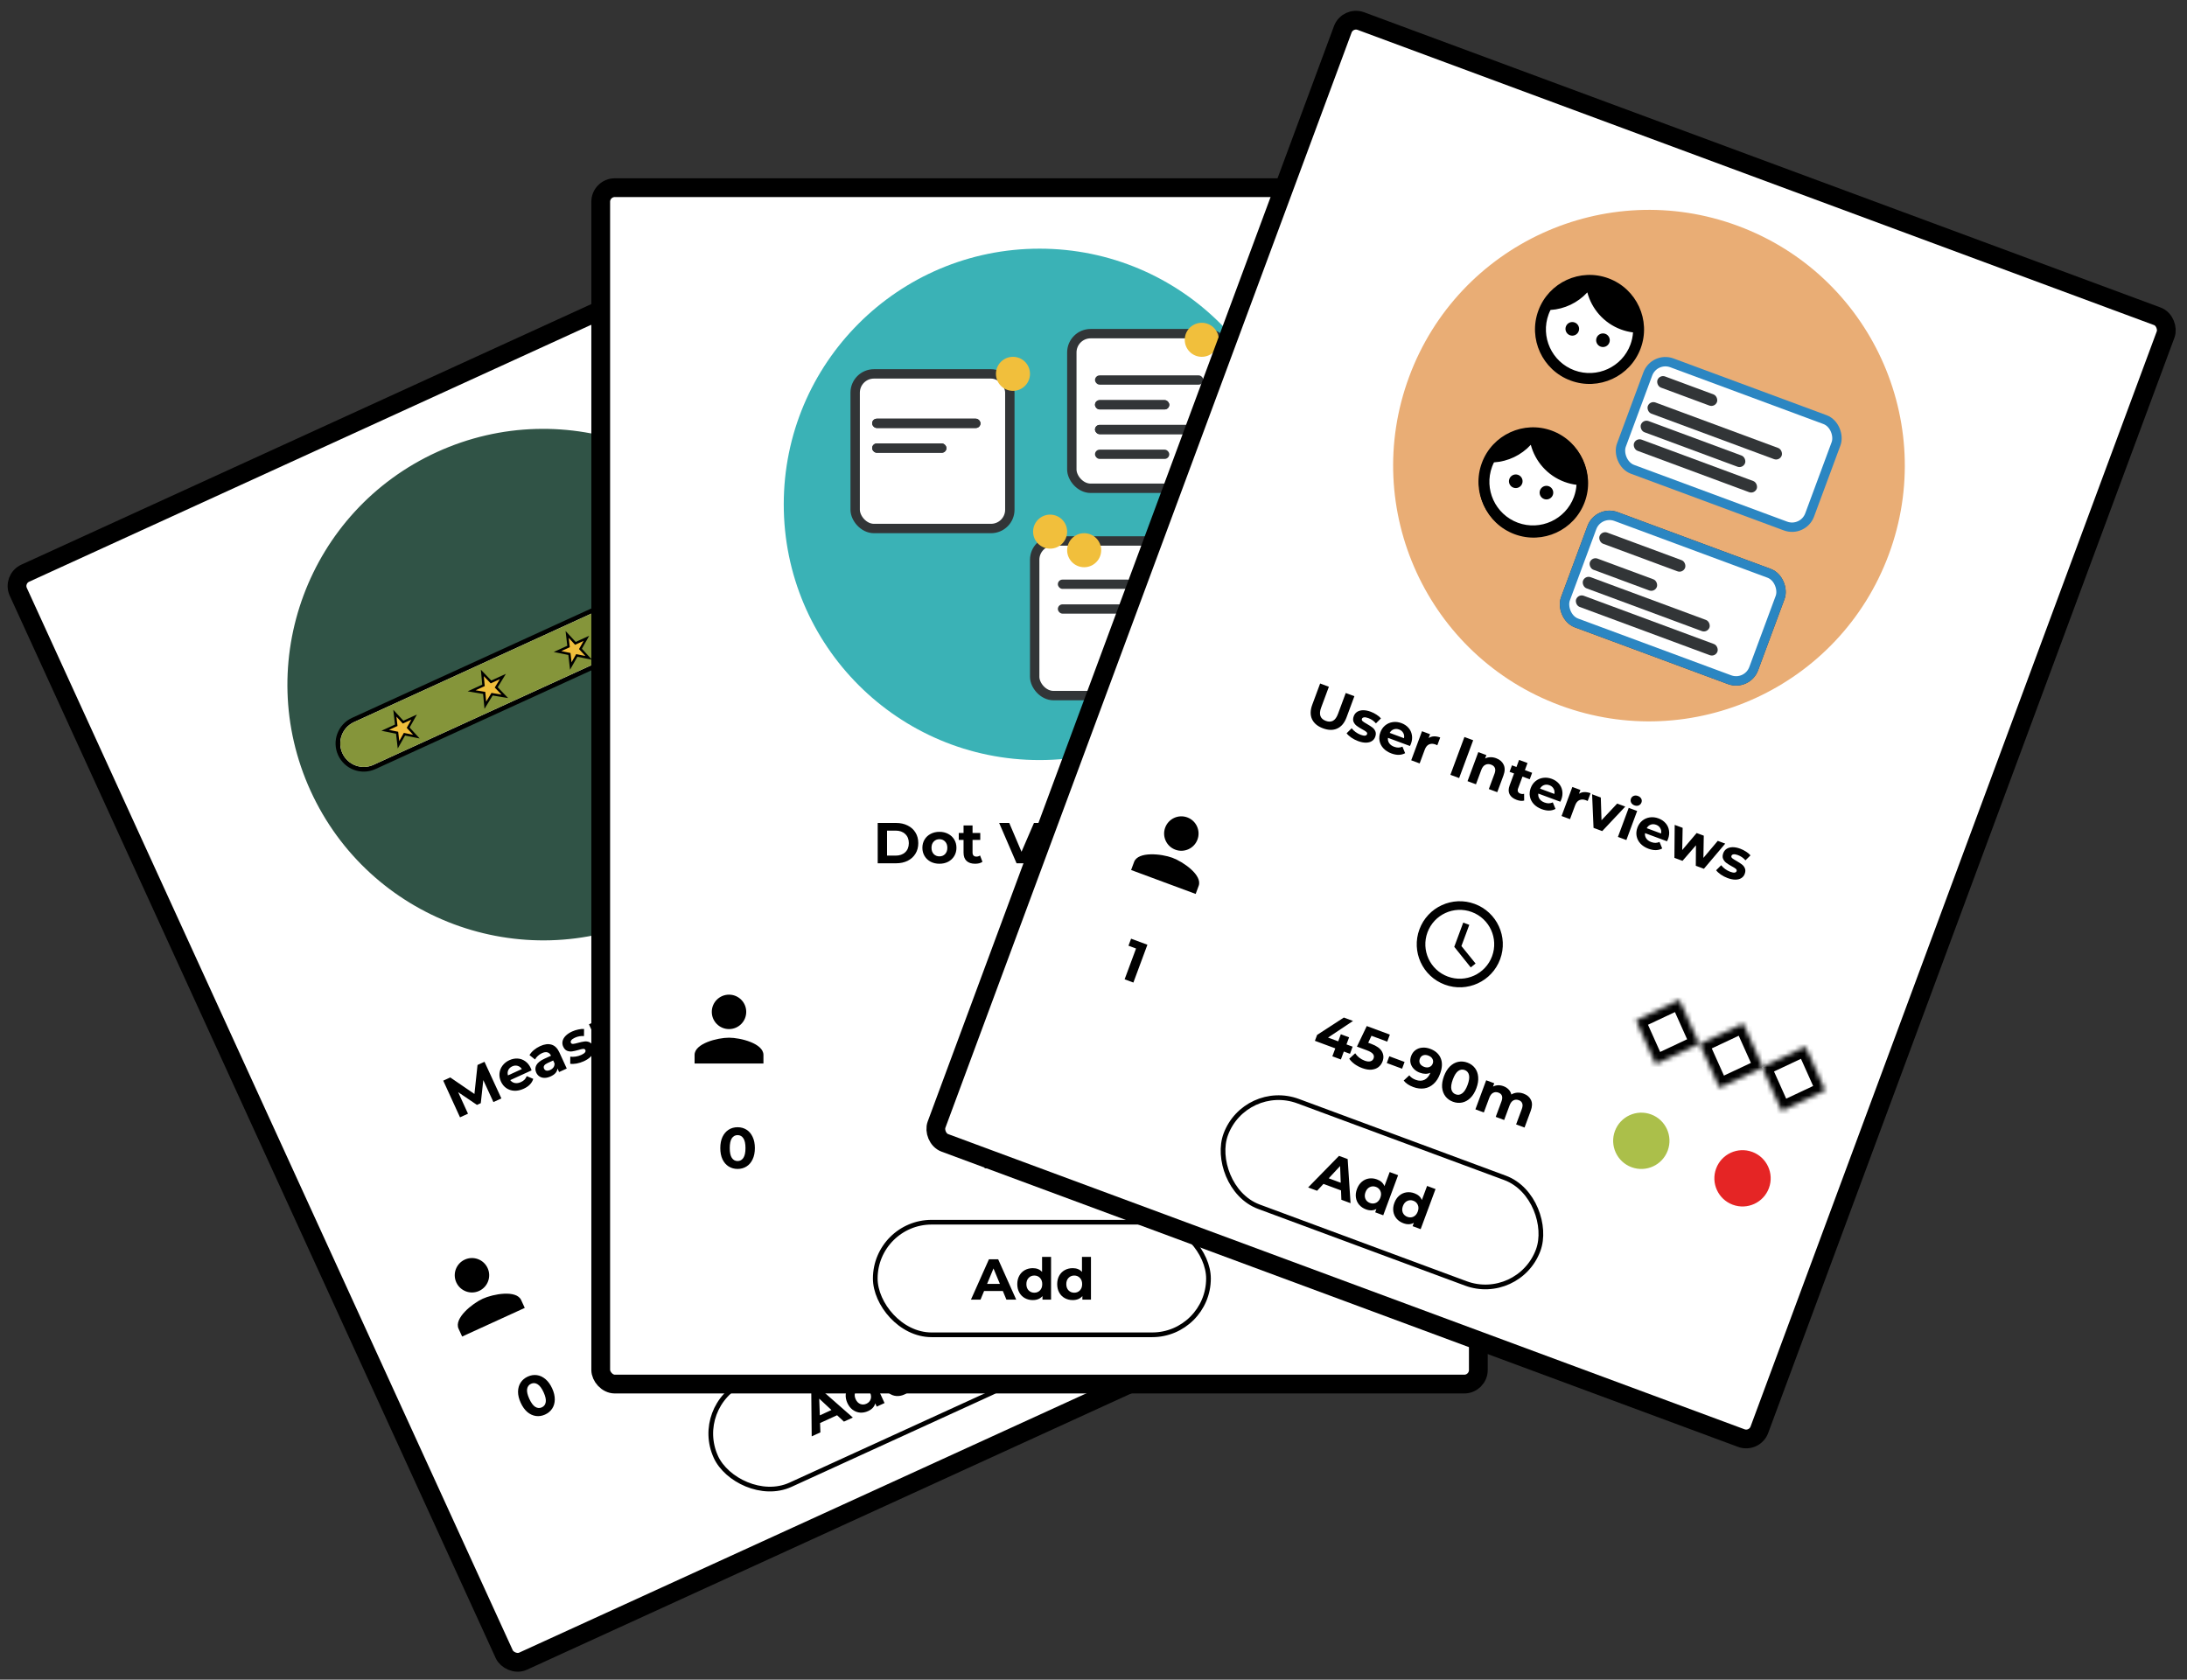 <svg width="466" height="358" viewBox="0 0 466 358" fill="none" xmlns="http://www.w3.org/2000/svg">
<rect x="0" y="0" width="466" height="358" fill="#333333" stroke="none"/>
<mask id="path-1-inside-1_980_753" fill="white">
<path fill-rule="evenodd" clip-rule="evenodd" d="M198.682 200.162L189.109 196.495L185.622 206.134L195.194 209.801L198.682 200.162Z"/>
</mask>
<path fill-rule="evenodd" clip-rule="evenodd" d="M198.682 200.162L189.109 196.495L185.622 206.134L195.194 209.801L198.682 200.162Z" fill="white"/>
<path d="M189.109 196.495L189.807 194.673L187.951 193.962L187.275 195.831L189.109 196.495ZM198.682 200.162L200.516 200.825L201.167 199.025L199.379 198.34L198.682 200.162ZM185.622 206.134L183.787 205.47L183.136 207.27L184.924 207.955L185.622 206.134ZM195.194 209.801L194.496 211.622L196.352 212.333L197.028 210.464L195.194 209.801ZM188.411 198.316L197.984 201.983L199.379 198.34L189.807 194.673L188.411 198.316ZM187.456 206.797L190.944 197.158L187.275 195.831L183.787 205.47L187.456 206.797ZM195.892 207.979L186.32 204.312L184.924 207.955L194.496 211.622L195.892 207.979ZM196.847 199.498L193.359 209.137L197.028 210.464L200.516 200.825L196.847 199.498Z" fill="black" mask="url(#path-1-inside-1_980_753)"/>
<mask id="path-3-inside-2_980_753" fill="white">
<path fill-rule="evenodd" clip-rule="evenodd" d="M211.864 194.133L202.292 190.466L198.805 200.105L208.377 203.772L211.864 194.133Z"/>
</mask>
<path fill-rule="evenodd" clip-rule="evenodd" d="M211.864 194.133L202.292 190.466L198.805 200.105L208.377 203.772L211.864 194.133Z" fill="white"/>
<path d="M202.292 190.466L202.99 188.645L201.134 187.933L200.458 189.803L202.292 190.466ZM211.864 194.133L213.699 194.797L214.35 192.996L212.562 192.312L211.864 194.133ZM198.805 200.105L196.97 199.442L196.319 201.242L198.107 201.927L198.805 200.105ZM208.377 203.772L207.679 205.594L209.535 206.305L210.211 204.436L208.377 203.772ZM201.594 192.288L211.167 195.955L212.562 192.312L202.99 188.645L201.594 192.288ZM200.639 200.769L204.127 191.13L200.458 189.803L196.97 199.442L200.639 200.769ZM209.075 201.951L199.503 198.284L198.107 201.927L207.679 205.594L209.075 201.951ZM210.03 193.47L206.542 203.109L210.211 204.436L213.699 194.797L210.03 193.47Z" fill="black" mask="url(#path-3-inside-2_980_753)"/>
<mask id="path-5-inside-3_980_753" fill="white">
<path fill-rule="evenodd" clip-rule="evenodd" d="M224.727 188.252L215.155 184.585L211.667 194.224L221.239 197.891L224.727 188.252Z"/>
</mask>
<path fill-rule="evenodd" clip-rule="evenodd" d="M224.727 188.252L215.155 184.585L211.667 194.224L221.239 197.891L224.727 188.252Z" fill="white"/>
<path d="M215.155 184.585L215.853 182.763L213.997 182.052L213.32 183.921L215.155 184.585ZM224.727 188.252L226.561 188.915L227.213 187.115L225.425 186.43L224.727 188.252ZM211.667 194.224L209.833 193.56L209.181 195.36L210.969 196.045L211.667 194.224ZM221.239 197.891L220.542 199.712L222.398 200.423L223.074 198.554L221.239 197.891ZM214.457 186.406L224.029 190.073L225.425 186.43L215.853 182.763L214.457 186.406ZM213.502 194.887L216.989 185.248L213.32 183.921L209.833 193.56L213.502 194.887ZM221.937 196.069L212.365 192.402L210.969 196.045L220.542 199.712L221.937 196.069ZM222.893 187.588L219.405 197.227L223.074 198.554L226.561 188.915L222.893 187.588Z" fill="black" mask="url(#path-5-inside-3_980_753)"/>
<circle cx="225.482" cy="213.949" r="6" transform="rotate(-24.574 225.482 213.949)" fill="#85953A"/>
<circle cx="204.565" cy="223.514" r="6" transform="rotate(-24.574 204.565 223.514)" fill="#ABBF4A"/>
<rect x="2.651" y="123.417" width="187" height="255" rx="3" transform="rotate(-24.574 2.651 123.417)" fill="white" stroke="black" stroke-width="4"/>
<path d="M102.091 275.144C103.934 274.301 104.744 272.126 103.901 270.282C103.058 268.438 100.882 267.628 99.039 268.471C97.196 269.313 96.386 271.489 97.229 273.333C98.073 275.176 100.248 275.987 102.091 275.144ZM102.854 276.813C100.627 277.831 96.694 280.981 97.708 283.2L98.471 284.869L111.814 278.767L111.051 277.099C110.037 274.88 105.081 275.794 102.854 276.813Z" fill="black"/>
<path d="M105.135 234.895L102.979 230.209L102.445 235.125L101.63 235.498L97.619 232.781L99.718 237.372L98.02 238.148L94.445 230.33L95.942 229.646L101.09 233.166L101.75 226.99L103.235 226.311L106.832 234.118L105.135 234.895ZM113.087 227.653C113.097 227.675 113.157 227.837 113.268 228.137L108.722 230.216C108.974 230.551 109.302 230.756 109.706 230.833C110.11 230.909 110.539 230.843 110.994 230.636C111.306 230.493 111.561 230.322 111.759 230.124C111.96 229.914 112.119 229.662 112.236 229.365L113.622 229.947C113.353 230.853 112.674 231.555 111.587 232.052C110.91 232.362 110.251 232.506 109.61 232.483C108.967 232.454 108.396 232.269 107.899 231.929C107.401 231.59 107.016 231.122 106.744 230.526C106.475 229.938 106.371 229.346 106.432 228.751C106.497 228.145 106.712 227.602 107.077 227.12C107.445 226.627 107.931 226.243 108.535 225.967C109.123 225.698 109.713 225.581 110.305 225.616C110.898 225.651 111.437 225.846 111.923 226.2C112.413 226.543 112.801 227.027 113.087 227.653ZM109.148 227.28C108.754 227.46 108.473 227.723 108.308 228.069C108.142 228.415 108.117 228.795 108.235 229.21L111.195 227.856C110.961 227.504 110.66 227.277 110.29 227.176C109.916 227.068 109.536 227.102 109.148 227.28ZM115.082 222.973C116.012 222.547 116.829 222.444 117.533 222.662C118.232 222.874 118.786 223.426 119.195 224.319L120.763 227.748L119.132 228.494L118.79 227.746C118.718 228.454 118.235 229.012 117.342 229.421C116.88 229.632 116.442 229.738 116.028 229.738C115.621 229.735 115.266 229.636 114.961 229.442C114.657 229.249 114.424 228.977 114.264 228.627C114.009 228.068 114.016 227.534 114.287 227.023C114.565 226.509 115.143 226.051 116.022 225.649L117.407 225.016C117.233 224.636 116.985 224.398 116.662 224.303C116.336 224.2 115.942 224.254 115.48 224.465C115.16 224.611 114.868 224.808 114.603 225.055C114.342 225.292 114.142 225.545 114.005 225.815L112.823 224.884C113.045 224.503 113.354 224.146 113.75 223.811C114.154 223.474 114.598 223.194 115.082 222.973ZM117.241 228.049C117.539 227.913 117.772 227.725 117.942 227.485C118.108 227.238 118.178 226.959 118.152 226.646L117.871 226.032L116.676 226.578C115.962 226.905 115.712 227.303 115.926 227.772C116.028 227.996 116.196 228.135 116.428 228.191C116.665 228.236 116.936 228.188 117.241 228.049ZM124.402 226.192C123.903 226.42 123.388 226.584 122.857 226.682C122.323 226.774 121.872 226.791 121.504 226.734L121.512 225.218C121.859 225.266 122.247 225.26 122.678 225.198C123.106 225.128 123.502 225.01 123.867 224.843C124.604 224.506 124.889 224.155 124.722 223.791C124.644 223.619 124.487 223.542 124.252 223.56C124.017 223.577 123.679 223.655 123.238 223.794C122.713 223.944 122.268 224.044 121.903 224.094C121.539 224.143 121.181 224.1 120.831 223.963C120.487 223.823 120.212 223.526 120.004 223.072C119.831 222.692 119.785 222.307 119.869 221.918C119.956 221.518 120.17 221.141 120.512 220.787C120.862 220.429 121.323 220.119 121.897 219.856C122.321 219.662 122.764 219.518 123.225 219.425C123.69 219.32 124.098 219.286 124.449 219.324L124.435 220.83C123.77 220.773 123.125 220.888 122.499 221.174C122.127 221.345 121.872 221.524 121.733 221.714C121.595 221.903 121.563 222.08 121.638 222.244C121.723 222.43 121.883 222.514 122.118 222.497C122.353 222.479 122.706 222.403 123.176 222.27C123.705 222.127 124.147 222.032 124.504 221.986C124.858 221.932 125.206 221.976 125.55 222.116C125.893 222.256 126.165 222.546 126.366 222.985C126.536 223.357 126.576 223.74 126.485 224.132C126.395 224.525 126.171 224.902 125.814 225.263C125.461 225.613 124.99 225.923 124.402 226.192ZM131.579 215.537L134.326 221.546L132.674 222.302L132.347 221.587C132.235 221.953 132.051 222.28 131.796 222.568C131.537 222.848 131.222 223.074 130.849 223.244C130.06 223.605 129.331 223.664 128.661 223.421C127.992 223.178 127.453 222.609 127.045 221.716L125.492 218.32L127.234 217.524L128.669 220.662C129.112 221.63 129.739 221.928 130.551 221.557C130.968 221.367 131.241 221.079 131.372 220.696C131.499 220.304 131.44 219.841 131.195 219.305L129.837 216.334L131.579 215.537ZM135.22 214.831C135.295 214.445 135.474 214.098 135.756 213.789C136.045 213.477 136.421 213.215 136.882 213.004L137.618 214.612C137.417 214.686 137.284 214.738 137.217 214.768C136.718 214.997 136.392 215.317 136.238 215.729C136.081 216.134 136.13 216.616 136.386 217.174L137.683 220.011L135.941 220.808L133.193 214.799L134.857 214.038L135.22 214.831ZM145.175 212.98C145.185 213.002 145.245 213.163 145.356 213.464L140.81 215.543C141.062 215.877 141.39 216.083 141.794 216.159C142.198 216.236 142.627 216.17 143.082 215.962C143.394 215.819 143.649 215.649 143.847 215.45C144.048 215.241 144.207 214.988 144.324 214.692L145.71 215.273C145.441 216.18 144.762 216.882 143.675 217.379C142.998 217.689 142.339 217.832 141.698 217.81C141.055 217.78 140.484 217.596 139.987 217.256C139.489 216.916 139.104 216.449 138.832 215.853C138.563 215.265 138.459 214.673 138.52 214.078C138.585 213.472 138.8 212.928 139.165 212.446C139.533 211.954 140.019 211.569 140.622 211.293C141.211 211.025 141.801 210.908 142.393 210.943C142.986 210.978 143.525 211.173 144.011 211.527C144.501 211.87 144.889 212.354 145.175 212.98ZM141.236 212.606C140.842 212.787 140.561 213.05 140.396 213.396C140.23 213.742 140.205 214.122 140.323 214.536L143.283 213.183C143.049 212.831 142.748 212.604 142.377 212.503C142.004 212.395 141.623 212.429 141.236 212.606ZM153.614 212.888C152.996 213.171 152.359 213.363 151.704 213.464C151.052 213.555 150.49 213.547 150.017 213.439L150.009 211.795C150.456 211.888 150.945 211.903 151.474 211.841C152.004 211.779 152.5 211.642 152.961 211.431C153.475 211.196 153.821 210.948 153.998 210.687C154.173 210.418 154.202 210.157 154.086 209.904C154.001 209.718 153.857 209.599 153.653 209.548C153.454 209.486 153.222 209.471 152.957 209.502C152.7 209.529 152.357 209.587 151.929 209.675C151.268 209.806 150.716 209.887 150.272 209.92C149.827 209.952 149.396 209.874 148.977 209.688C148.566 209.498 148.242 209.142 148.003 208.621C147.795 208.166 147.731 207.701 147.81 207.224C147.885 206.739 148.119 206.276 148.512 205.836C148.912 205.392 149.47 205.006 150.185 204.679C150.683 204.451 151.198 204.288 151.729 204.189C152.26 204.09 152.756 204.071 153.215 204.131L153.285 205.76C152.375 205.681 151.56 205.806 150.837 206.136C150.331 206.368 149.992 206.622 149.822 206.898C149.658 207.171 149.638 207.441 149.76 207.709C149.883 207.977 150.113 208.115 150.449 208.123C150.79 208.12 151.276 208.051 151.908 207.916C152.568 207.785 153.12 207.703 153.565 207.671C154.009 207.639 154.435 207.714 154.843 207.897C155.258 208.076 155.585 208.426 155.823 208.947C156.027 209.394 156.088 209.862 156.005 210.35C155.926 210.827 155.687 211.287 155.286 211.732C154.886 212.176 154.329 212.561 153.614 212.888ZM161.289 201.951L164.037 207.96L162.384 208.716L162.057 208.001C161.945 208.367 161.762 208.694 161.506 208.982C161.247 209.262 160.932 209.488 160.559 209.658C159.77 210.019 159.041 210.078 158.372 209.835C157.702 209.592 157.163 209.023 156.755 208.13L155.202 204.734L156.944 203.938L158.38 207.076C158.822 208.044 159.449 208.342 160.261 207.971C160.678 207.781 160.952 207.493 161.082 207.11C161.209 206.718 161.15 206.255 160.905 205.719L159.547 202.748L161.289 201.951ZM168.596 205.983C167.955 206.276 167.319 206.41 166.686 206.384C166.057 206.347 165.49 206.161 164.985 205.825C164.488 205.485 164.103 205.017 163.83 204.422C163.558 203.826 163.456 203.229 163.524 202.63C163.6 202.029 163.832 201.482 164.219 200.989C164.61 200.486 165.126 200.089 165.766 199.796C166.399 199.506 167.011 199.388 167.603 199.442C168.199 199.485 168.717 199.702 169.157 200.095L168.138 201.439C167.573 201.031 166.997 200.961 166.409 201.23C165.955 201.438 165.647 201.759 165.485 202.193C165.323 202.627 165.36 203.101 165.595 203.615C165.83 204.128 166.164 204.466 166.598 204.628C167.032 204.789 167.476 204.766 167.931 204.559C168.526 204.286 168.851 203.805 168.904 203.114L170.593 203.233C170.595 203.809 170.419 204.339 170.065 204.825C169.718 205.308 169.228 205.694 168.596 205.983ZM175.118 203.001C174.478 203.293 173.841 203.427 173.208 203.401C172.579 203.365 172.012 203.178 171.507 202.842C171.01 202.502 170.625 202.035 170.353 201.439C170.08 200.843 169.978 200.246 170.047 199.648C170.123 199.046 170.354 198.499 170.741 198.007C171.132 197.504 171.648 197.106 172.288 196.813C172.921 196.524 173.534 196.406 174.125 196.459C174.721 196.502 175.239 196.72 175.68 197.112L174.66 198.456C174.096 198.048 173.519 197.979 172.931 198.248C172.477 198.456 172.169 198.776 172.007 199.21C171.846 199.644 171.882 200.118 172.117 200.632C172.352 201.146 172.687 201.484 173.121 201.645C173.555 201.807 173.999 201.784 174.453 201.576C175.049 201.304 175.373 200.822 175.426 200.132L177.115 200.251C177.117 200.826 176.941 201.357 176.587 201.843C176.24 202.325 175.751 202.711 175.118 203.001ZM183.218 195.583C183.228 195.605 183.288 195.767 183.399 196.067L178.853 198.146C179.105 198.481 179.433 198.687 179.837 198.763C180.241 198.839 180.67 198.774 181.125 198.566C181.437 198.423 181.692 198.252 181.89 198.054C182.091 197.845 182.25 197.592 182.367 197.296L183.753 197.877C183.484 198.783 182.805 199.485 181.718 199.982C181.041 200.292 180.382 200.436 179.741 200.414C179.098 200.384 178.527 200.199 178.03 199.86C177.532 199.52 177.147 199.052 176.875 198.457C176.606 197.868 176.502 197.277 176.563 196.682C176.628 196.076 176.843 195.532 177.208 195.05C177.576 194.557 178.062 194.173 178.666 193.897C179.254 193.628 179.844 193.511 180.436 193.546C181.029 193.582 181.568 193.776 182.054 194.13C182.544 194.473 182.932 194.958 183.218 195.583ZM179.279 195.21C178.885 195.39 178.604 195.653 178.439 195.999C178.273 196.345 178.248 196.726 178.366 197.14L181.326 195.787C181.092 195.434 180.791 195.207 180.421 195.107C180.047 194.998 179.667 195.033 179.279 195.21ZM187.804 197.2C187.305 197.428 186.79 197.591 186.259 197.69C185.724 197.781 185.273 197.799 184.905 197.742L184.914 196.225C185.26 196.274 185.649 196.267 186.08 196.205C186.507 196.136 186.903 196.018 187.268 195.851C188.005 195.514 188.29 195.163 188.123 194.798C188.045 194.627 187.888 194.55 187.653 194.568C187.418 194.585 187.08 194.663 186.64 194.802C186.114 194.952 185.669 195.052 185.305 195.101C184.94 195.151 184.583 195.107 184.232 194.971C183.889 194.83 183.614 194.533 183.406 194.079C183.232 193.699 183.187 193.315 183.27 192.926C183.357 192.526 183.572 192.149 183.914 191.794C184.263 191.436 184.725 191.126 185.298 190.864C185.723 190.67 186.165 190.526 186.627 190.432C187.092 190.327 187.5 190.294 187.85 190.332L187.836 191.837C187.171 191.781 186.526 191.896 185.901 192.182C185.529 192.352 185.273 192.532 185.135 192.721C184.996 192.911 184.964 193.087 185.039 193.251C185.124 193.437 185.285 193.522 185.52 193.504C185.755 193.487 186.107 193.411 186.577 193.277C187.106 193.134 187.549 193.04 187.906 192.994C188.26 192.94 188.608 192.983 188.951 193.123C189.294 193.264 189.566 193.553 189.767 193.993C189.937 194.365 189.977 194.747 189.887 195.14C189.796 195.532 189.572 195.909 189.215 196.27C188.862 196.621 188.392 196.931 187.804 197.2ZM193.737 194.486C193.238 194.715 192.723 194.878 192.192 194.977C191.658 195.068 191.207 195.085 190.838 195.029L190.847 193.512C191.194 193.561 191.582 193.554 192.013 193.492C192.44 193.423 192.836 193.305 193.201 193.138C193.938 192.801 194.224 192.45 194.057 192.085C193.978 191.914 193.822 191.837 193.587 191.854C193.352 191.872 193.014 191.95 192.573 192.088C192.047 192.239 191.602 192.339 191.238 192.388C190.874 192.438 190.516 192.394 190.165 192.257C189.822 192.117 189.547 191.82 189.339 191.366C189.165 190.986 189.12 190.602 189.203 190.213C189.291 189.813 189.505 189.435 189.847 189.081C190.197 188.723 190.658 188.413 191.231 188.151C191.656 187.957 192.099 187.813 192.56 187.719C193.025 187.614 193.433 187.581 193.783 187.619L193.77 189.124C193.105 189.068 192.46 189.183 191.834 189.469C191.462 189.639 191.206 189.819 191.068 190.008C190.93 190.198 190.898 190.374 190.973 190.538C191.058 190.724 191.218 190.808 191.453 190.791C191.688 190.773 192.041 190.698 192.51 190.564C193.039 190.421 193.482 190.327 193.839 190.28C194.193 190.227 194.541 190.27 194.884 190.41C195.228 190.55 195.5 190.84 195.7 191.279C195.871 191.652 195.911 192.034 195.82 192.427C195.729 192.819 195.506 193.196 195.149 193.557C194.796 193.908 194.325 194.217 193.737 194.486Z" fill="black"/>
<path d="M116.149 301.494C115.502 301.79 114.851 301.894 114.199 301.805C113.546 301.716 112.936 301.437 112.37 300.966C111.808 300.485 111.335 299.824 110.95 298.983C110.565 298.141 110.376 297.354 110.384 296.622C110.395 295.879 110.58 295.231 110.94 294.679C111.3 294.128 111.804 293.704 112.452 293.407C113.1 293.111 113.75 293.007 114.402 293.096C115.055 293.185 115.663 293.47 116.225 293.951C116.791 294.421 117.266 295.077 117.651 295.918C118.036 296.76 118.223 297.552 118.211 298.295C118.204 299.028 118.021 299.67 117.661 300.222C117.301 300.773 116.797 301.197 116.149 301.494ZM115.45 299.963C115.926 299.746 116.205 299.371 116.286 298.838C116.374 298.303 116.222 297.607 115.831 296.751C115.439 295.895 115.012 295.325 114.549 295.041C114.094 294.754 113.628 294.72 113.151 294.938C112.682 295.152 112.404 295.527 112.315 296.063C112.235 296.595 112.39 297.289 112.782 298.145C113.173 299.001 113.597 299.573 114.052 299.86C114.515 300.143 114.981 300.178 115.45 299.963Z" fill="black"/>
<path d="M155.42 238.29C150.816 240.395 148.798 245.837 150.903 250.442C153.009 255.047 158.446 257.08 163.049 254.974C167.661 252.866 169.688 247.42 167.582 242.815C165.477 238.21 160.032 236.181 155.42 238.29ZM162.295 253.302C158.609 254.988 154.257 253.367 152.571 249.679C150.885 245.992 152.505 241.64 156.191 239.955C159.877 238.269 164.228 239.891 165.914 243.578C167.601 247.265 165.981 251.617 162.295 253.302Z" fill="black"/>
<path d="M157.752 242.267L156.502 242.839L158.79 247.844L164.37 248.47L164.526 247.158L159.755 246.646L157.752 242.267Z" fill="black"/>
<path d="M162.47 274.546C163.206 274.344 163.848 274.361 164.397 274.596C164.942 274.824 165.349 275.232 165.618 275.82C165.826 276.274 165.899 276.75 165.838 277.246C165.774 277.734 165.548 278.207 165.162 278.662C164.784 279.114 164.241 279.502 163.534 279.825C162.983 280.077 162.407 280.255 161.806 280.359C161.209 280.452 160.664 280.449 160.169 280.351L160.239 278.645C160.639 278.732 161.062 278.75 161.507 278.7C161.956 278.639 162.385 278.514 162.794 278.327C163.249 278.119 163.567 277.87 163.749 277.58C163.928 277.282 163.944 276.973 163.798 276.653C163.505 276.012 162.871 275.915 161.896 276.361L161.069 276.739L160.523 275.544L161.298 272.988L157.97 274.51L157.306 273.058L162.779 270.556L163.315 271.728L162.47 274.546ZM170.959 276.43C170.311 276.726 169.661 276.83 169.008 276.742C168.355 276.653 167.746 276.373 167.18 275.903C166.617 275.422 166.144 274.761 165.759 273.919C165.374 273.078 165.186 272.291 165.193 271.559C165.204 270.815 165.39 270.168 165.749 269.616C166.109 269.064 166.613 268.64 167.261 268.344C167.909 268.048 168.559 267.944 169.212 268.033C169.864 268.121 170.472 268.406 171.034 268.887C171.6 269.358 172.076 270.014 172.46 270.855C172.845 271.696 173.032 272.489 173.021 273.232C173.014 273.965 172.83 274.607 172.47 275.158C172.11 275.71 171.606 276.134 170.959 276.43ZM170.259 274.9C170.735 274.682 171.014 274.307 171.095 273.775C171.183 273.24 171.031 272.544 170.64 271.687C170.248 270.831 169.821 270.261 169.358 269.978C168.903 269.691 168.437 269.656 167.961 269.874C167.492 270.089 167.213 270.464 167.125 270.999C167.044 271.531 167.199 272.225 167.591 273.082C167.982 273.938 168.406 274.51 168.861 274.797C169.324 275.08 169.79 275.115 170.259 274.9ZM180.402 264.577C181.154 264.233 181.852 264.184 182.496 264.43C183.143 264.665 183.67 265.225 184.075 266.111L185.648 269.551L183.906 270.348L182.455 267.176C182.237 266.699 181.975 266.392 181.668 266.253C181.366 266.103 181.032 266.112 180.667 266.278C180.258 266.466 179.995 266.748 179.879 267.125C179.76 267.494 179.82 267.94 180.058 268.461L181.437 271.476L179.695 272.273L178.245 269.101C177.812 268.156 177.216 267.857 176.457 268.204C176.055 268.388 175.796 268.668 175.68 269.045C175.561 269.415 175.621 269.86 175.859 270.381L177.238 273.397L175.496 274.193L172.748 268.185L174.412 267.424L174.729 268.116C174.836 267.761 175.019 267.443 175.278 267.163C175.545 266.879 175.871 266.648 176.259 266.471C176.683 266.277 177.106 266.188 177.526 266.202C177.944 266.209 178.33 266.325 178.685 266.55C178.788 266.125 178.986 265.742 179.28 265.4C179.581 265.055 179.955 264.781 180.402 264.577Z" fill="black"/>
<rect x="147.55" y="299.618" width="71" height="24" rx="12" transform="rotate(-24.574 147.55 299.618)" fill="white" stroke="black"/>
<path d="M178.365 301.644L174.735 303.304L174.809 305.296L172.955 306.144L172.864 296.733L174.651 295.915L181.722 302.135L179.823 303.003L178.365 301.644ZM177.167 300.531L174.558 298.105L174.688 301.665L177.167 300.531ZM184.686 290.759L188.476 299.046L186.812 299.807L186.495 299.115C186.302 299.834 185.795 300.38 184.976 300.755C184.411 301.013 183.839 301.122 183.262 301.08C182.692 301.034 182.169 300.837 181.694 300.487C181.219 300.137 180.84 299.653 180.557 299.035C180.275 298.417 180.157 297.814 180.203 297.225C180.249 296.637 180.441 296.113 180.779 295.652C181.125 295.188 181.581 294.826 182.147 294.567C182.914 294.217 183.624 294.184 184.277 294.471L182.944 291.556L184.686 290.759ZM184.624 299.187C185.064 298.986 185.36 298.671 185.515 298.24C185.665 297.802 185.625 297.33 185.393 296.823C185.162 296.317 184.833 295.981 184.406 295.816C183.976 295.644 183.542 295.658 183.102 295.859C182.656 296.063 182.357 296.384 182.206 296.822C182.052 297.253 182.091 297.722 182.322 298.228C182.554 298.734 182.884 299.074 183.314 299.246C183.741 299.411 184.178 299.391 184.624 299.187ZM192.419 287.223L196.209 295.51L194.545 296.271L194.228 295.579C194.035 296.297 193.528 296.844 192.709 297.218C192.144 297.477 191.572 297.586 190.994 297.544C190.425 297.498 189.902 297.3 189.427 296.95C188.952 296.601 188.573 296.117 188.29 295.499C188.008 294.881 187.89 294.278 187.936 293.689C187.982 293.101 188.174 292.576 188.512 292.116C188.858 291.651 189.314 291.29 189.88 291.031C190.647 290.68 191.357 290.648 192.01 290.935L190.677 288.02L192.419 287.223ZM192.357 295.651C192.797 295.45 193.093 295.134 193.247 294.704C193.398 294.266 193.358 293.794 193.126 293.287C192.895 292.781 192.566 292.445 192.139 292.28C191.709 292.108 191.275 292.122 190.835 292.323C190.389 292.527 190.09 292.848 189.939 293.286C189.785 293.717 189.823 294.185 190.055 294.692C190.287 295.198 190.617 295.537 191.047 295.71C191.474 295.875 191.91 295.855 192.357 295.651Z" fill="black"/>
<mask id="path-18-inside-4_980_753" fill="white">
<path fill-rule="evenodd" clip-rule="evenodd" d="M210.326 225.625L200.753 221.958L197.266 231.597L206.838 235.265L210.326 225.625Z"/>
</mask>
<path fill-rule="evenodd" clip-rule="evenodd" d="M210.326 225.625L200.753 221.958L197.266 231.597L206.838 235.265L210.326 225.625Z" fill="white"/>
<path d="M200.753 221.958L201.451 220.137L199.595 219.426L198.919 221.295L200.753 221.958ZM210.326 225.625L212.16 226.289L212.812 224.489L211.024 223.804L210.326 225.625ZM197.266 231.597L195.431 230.934L194.78 232.734L196.568 233.419L197.266 231.597ZM206.838 235.265L206.14 237.086L207.996 237.797L208.673 235.928L206.838 235.265ZM200.056 223.78L209.628 227.447L211.024 223.804L201.451 220.137L200.056 223.78ZM199.1 232.261L202.588 222.622L198.919 221.295L195.431 230.934L199.1 232.261ZM207.536 233.443L197.964 229.776L196.568 233.419L206.14 237.086L207.536 233.443ZM208.491 224.962L205.004 234.601L208.673 235.928L212.16 226.289L208.491 224.962Z" fill="black" mask="url(#path-18-inside-4_980_753)"/>
<mask id="path-20-inside-5_980_753" fill="white">
<path fill-rule="evenodd" clip-rule="evenodd" d="M223.509 219.597L213.936 215.93L210.449 225.569L220.021 229.236L223.509 219.597Z"/>
</mask>
<path fill-rule="evenodd" clip-rule="evenodd" d="M223.509 219.597L213.936 215.93L210.449 225.569L220.021 229.236L223.509 219.597Z" fill="white"/>
<path d="M213.936 215.93L214.634 214.108L212.778 213.397L212.102 215.266L213.936 215.93ZM223.509 219.597L225.343 220.261L225.995 218.46L224.207 217.775L223.509 219.597ZM210.449 225.569L208.614 224.905L207.963 226.706L209.751 227.391L210.449 225.569ZM220.021 229.236L219.323 231.058L221.179 231.769L221.856 229.9L220.021 229.236ZM213.239 217.752L222.811 221.419L224.207 217.775L214.634 214.108L213.239 217.752ZM212.283 226.233L215.771 216.594L212.102 215.266L208.614 224.905L212.283 226.233ZM220.719 227.414L211.147 223.747L209.751 227.391L219.323 231.058L220.719 227.414ZM221.674 218.933L218.187 228.572L221.856 229.9L225.343 220.261L221.674 218.933Z" fill="black" mask="url(#path-20-inside-5_980_753)"/>
<mask id="path-22-inside-6_980_753" fill="white">
<path fill-rule="evenodd" clip-rule="evenodd" d="M236.371 213.715L226.799 210.048L223.311 219.687L232.884 223.354L236.371 213.715Z"/>
</mask>
<path fill-rule="evenodd" clip-rule="evenodd" d="M236.371 213.715L226.799 210.048L223.311 219.687L232.884 223.354L236.371 213.715Z" fill="white"/>
<path d="M226.799 210.048L227.497 208.227L225.641 207.516L224.965 209.385L226.799 210.048ZM236.371 213.715L238.206 214.379L238.857 212.579L237.069 211.894L236.371 213.715ZM223.311 219.687L221.477 219.024L220.825 220.824L222.613 221.509L223.311 219.687ZM232.884 223.354L232.186 225.176L234.042 225.887L234.718 224.018L232.884 223.354ZM226.101 211.87L235.673 215.537L237.069 211.894L227.497 208.227L226.101 211.87ZM225.146 220.351L228.633 210.712L224.965 209.385L221.477 219.024L225.146 220.351ZM233.581 221.533L224.009 217.866L222.613 221.509L232.186 225.176L233.581 221.533ZM234.537 213.052L231.049 222.691L234.718 224.018L238.206 214.379L234.537 213.052Z" fill="black" mask="url(#path-22-inside-6_980_753)"/>
<path d="M232.579 241.492C233.957 244.506 232.632 248.066 229.618 249.444C226.604 250.822 223.044 249.496 221.666 246.483C220.288 243.469 221.614 239.909 224.628 238.531C227.641 237.153 231.201 238.479 232.579 241.492Z" fill="#85953A"/>
<path d="M165.316 123.256C177.834 150.629 165.791 182.967 138.417 195.484C111.044 208.001 78.706 195.958 66.189 168.585C53.672 141.212 65.715 108.874 93.088 96.356C120.461 83.839 152.799 95.882 165.316 123.256Z" fill="#305346"/>
<path d="M75.217 153.46L139.786 123.934C142.549 122.671 145.812 123.886 147.075 126.649C148.338 129.411 147.123 132.675 144.361 133.938L79.791 163.464C77.029 164.727 73.766 163.512 72.502 160.75C71.239 157.987 72.454 154.724 75.217 153.46Z" fill="white" stroke="black"/>
<path d="M77.504 158.462L134.798 132.263" stroke="#85953A" stroke-width="10" stroke-linecap="round"/>
<path d="M135.233 132.989C134.024 131.854 132.72 129.999 131.938 128.289L131.875 128.152L133.647 127.329L135.869 126.297L136.311 126.091L136.117 125.644L135.826 124.975L135.731 124.757L142.043 121.87L148.356 118.984L148.459 119.198L148.775 119.856L148.986 120.296L149.431 120.096L151.665 119.09L153.446 118.289L153.509 118.425C154.291 120.135 154.84 122.335 154.908 123.992M135.233 132.989L134.891 133.353M135.233 132.989L134.891 133.353M135.233 132.989C136.765 134.426 138.343 135.075 139.885 134.994C140.554 134.959 141 134.846 141.777 134.498L141.777 134.498L142.51 134.17L142.749 134.063L142.972 134.198L143.447 134.484L143.211 134.876L143.447 134.484C144.495 135.117 145.649 135.514 146.54 135.578C146.54 135.578 146.54 135.578 146.54 135.578L146.998 135.611L147.294 135.632L147.417 135.902L148.285 137.8L149.153 139.699L149.361 140.154L148.906 140.362L147.282 141.104L146.112 141.639L146.451 142.381L146.998 143.577L147.206 144.032L146.751 144.239L146.202 144.49L146.108 144.533L146.21 144.755L146.311 144.976L151.52 142.594L156.729 140.212L156.628 139.991L156.527 139.769L156.433 139.812L155.884 140.063L155.429 140.271L155.221 139.816L154.674 138.62L154.335 137.879L153.165 138.414L151.541 139.157L151.086 139.365L150.878 138.91L150.01 137.012L149.142 135.113L149.019 134.843L149.196 134.606L149.471 134.238C149.471 134.238 149.471 134.238 149.471 134.238C150.005 133.522 150.459 132.389 150.667 131.183L151.159 131.268L150.667 131.183L150.761 130.637L150.805 130.379L151.042 130.269L151.769 129.929C152.541 129.568 152.919 129.304 153.381 128.822C154.008 128.168 154.362 127.529 154.649 126.494C154.865 125.715 154.947 124.946 154.908 123.992M134.891 133.353C136.493 134.856 138.198 135.583 139.912 135.493L133.436 126.876L131.214 127.908L131.483 128.497C132.289 130.259 133.629 132.169 134.891 133.353ZM154.908 123.992L155.407 123.972M154.908 123.992L155.407 123.972M155.407 123.972C155.337 122.242 154.769 119.979 153.963 118.217L153.694 117.629L151.981 130.382C152.797 130.001 153.229 129.703 153.742 129.168C154.434 128.446 154.825 127.731 155.131 126.628C155.362 125.791 155.448 124.97 155.407 123.972ZM137.394 128.011L137.394 128.011C138.473 129.844 139.551 131.237 140.797 132.422C140.797 132.422 140.797 132.422 140.798 132.422L141.345 132.942L141.881 133.451L141.208 133.759L141.062 133.825C140.908 133.896 140.633 133.965 140.402 134.014C140.156 134.067 139.874 134.115 139.677 134.129L139.677 134.129C138.021 134.241 136.365 133.343 134.912 131.725C134.61 131.388 134.222 130.888 133.887 130.421C133.56 129.965 133.247 129.492 133.122 129.22L137.394 128.011ZM137.394 128.011L136.985 127.318L136.759 126.933M137.394 128.011L136.759 126.933M136.759 126.933L136.351 127.115M136.759 126.933L136.351 127.115M136.351 127.115L134.841 127.789C134.14 128.102 133.745 128.279 133.533 128.39M136.351 127.115L133.533 128.39M133.533 128.39C133.444 128.437 133.318 128.504 133.227 128.6M133.533 128.39L133.227 128.6M133.227 128.6C133.171 128.659 133.095 128.763 133.075 128.913M133.227 128.6L133.075 128.913M133.075 128.913C133.055 129.06 133.101 129.173 133.122 129.22L133.075 128.913ZM154.026 122.104L154.026 122.104L149.96 121.457L149.46 121.438C149.46 121.439 149.46 121.439 149.46 121.439C149.458 121.497 149.467 121.544 149.468 121.553L149.468 121.554C149.471 121.571 149.475 121.586 149.477 121.596C149.483 121.618 149.489 121.641 149.495 121.662C149.507 121.705 149.524 121.759 149.544 121.819C149.583 121.941 149.636 122.1 149.695 122.267L149.695 122.267C150.396 124.272 150.803 126.316 150.852 128.034C150.852 128.034 150.852 128.034 150.852 128.034L150.867 128.577L150.889 129.332L151.575 129.018L151.724 128.95C151.879 128.879 152.11 128.717 152.3 128.574C152.501 128.423 152.722 128.242 152.862 128.101L152.863 128.101C153.044 127.919 153.243 127.649 153.413 127.385C153.584 127.118 153.748 126.82 153.848 126.568C154.313 125.393 154.354 123.81 154.026 122.104Z" fill="#FCE4A8" stroke="black"/>
<path d="M84.134 152.01L85.763 153.783L85.886 153.917L86.052 153.842L88.242 152.84L87.058 154.938L86.969 155.096L87.092 155.229L88.721 157.003L86.361 156.526L86.183 156.49L86.094 156.648L84.91 158.745L84.635 156.353L84.614 156.173L84.436 156.137L82.076 155.66L84.266 154.658L84.431 154.583L84.41 154.402L84.134 152.01Z" fill="#F1BF3C" stroke="black" stroke-width="0.5"/>
<path d="M102.776 143.428L104.499 145.222L104.622 145.35L104.783 145.276L107.152 144.193L105.837 146.345L105.736 146.509L105.87 146.648L107.566 148.414L105.015 147.99L104.849 147.962L104.761 148.106L103.413 150.313L103.187 147.875L103.169 147.683L102.979 147.652L100.491 147.238L102.86 146.155L103.021 146.082L103.005 145.905L102.776 143.428Z" fill="#F1BF3C" stroke="black" stroke-width="0.5"/>
<path d="M120.848 135.221L122.477 136.995L122.6 137.128L122.765 137.053L124.955 136.051L123.772 138.149L123.683 138.307L123.806 138.441L125.435 140.214L123.075 139.737L122.897 139.701L122.807 139.859L121.624 141.957L121.349 139.564L121.328 139.384L121.15 139.348L118.79 138.871L120.979 137.87L121.145 137.794L121.124 137.614L120.848 135.221Z" fill="#F1BF3C" stroke="black" stroke-width="0.5"/>
<mask id="path-32-inside-7_980_753" fill="white">
<path fill-rule="evenodd" clip-rule="evenodd" d="M274.36 191.316L267.18 184L260 191.316L267.18 198.631L274.36 191.316Z"/>
</mask>
<path fill-rule="evenodd" clip-rule="evenodd" d="M274.36 191.316L267.18 184L260 191.316L267.18 198.631L274.36 191.316Z" fill="white"/>
<path d="M267.18 184L268.572 182.633L267.18 181.215L265.788 182.633L267.18 184ZM274.36 191.316L275.753 192.682L277.094 191.316L275.753 189.949L274.36 191.316ZM260 191.316L258.608 189.949L257.266 191.316L258.608 192.682L260 191.316ZM267.18 198.631L265.788 199.998L267.18 201.416L268.572 199.998L267.18 198.631ZM265.788 185.367L272.968 192.682L275.753 189.949L268.572 182.633L265.788 185.367ZM261.392 192.682L268.572 185.367L265.788 182.633L258.608 189.949L261.392 192.682ZM268.572 197.265L261.392 189.949L258.608 192.682L265.788 199.998L268.572 197.265ZM272.968 189.949L265.788 197.265L268.572 199.998L275.753 192.682L272.968 189.949Z" fill="black" mask="url(#path-32-inside-7_980_753)"/>
<mask id="path-34-inside-8_980_753" fill="white">
<path fill-rule="evenodd" clip-rule="evenodd" d="M288.856 191.316L281.676 184L274.496 191.316L281.676 198.631L288.856 191.316Z"/>
</mask>
<path fill-rule="evenodd" clip-rule="evenodd" d="M288.856 191.316L281.676 184L274.496 191.316L281.676 198.631L288.856 191.316Z" fill="white"/>
<path d="M281.676 184L283.068 182.634L281.676 181.215L280.284 182.634L281.676 184ZM288.856 191.316L290.249 192.682L291.59 191.316L290.249 189.949L288.856 191.316ZM274.496 191.316L273.103 189.949L271.762 191.316L273.103 192.682L274.496 191.316ZM281.676 198.631L280.284 199.998L281.676 201.416L283.068 199.998L281.676 198.631ZM280.284 185.367L287.464 192.682L290.249 189.949L283.068 182.634L280.284 185.367ZM275.888 192.682L283.068 185.367L280.284 182.634L273.103 189.949L275.888 192.682ZM283.068 197.265L275.888 189.949L273.103 192.682L280.284 199.998L283.068 197.265ZM287.464 189.949L280.284 197.265L283.068 199.998L290.249 192.682L287.464 189.949Z" fill="black" mask="url(#path-34-inside-8_980_753)"/>
<mask id="path-36-inside-9_980_753" fill="white">
<path fill-rule="evenodd" clip-rule="evenodd" d="M303 191.316L295.82 184L288.639 191.316L295.82 198.631L303 191.316Z"/>
</mask>
<path fill-rule="evenodd" clip-rule="evenodd" d="M303 191.316L295.82 184L288.639 191.316L295.82 198.631L303 191.316Z" fill="white"/>
<path d="M295.82 184L297.212 182.634L295.82 181.215L294.427 182.634L295.82 184ZM303 191.316L304.392 192.682L305.733 191.316L304.392 189.949L303 191.316ZM288.639 191.316L287.247 189.949L285.906 191.316L287.247 192.682L288.639 191.316ZM295.82 198.631L294.427 199.998L295.82 201.416L297.212 199.998L295.82 198.631ZM294.427 185.367L301.608 192.682L304.392 189.949L297.212 182.634L294.427 185.367ZM290.032 192.682L297.212 185.367L294.427 182.634L287.247 189.949L290.032 192.682ZM297.212 197.265L290.032 189.949L287.247 192.682L294.427 199.998L297.212 197.265ZM301.608 189.949L294.427 197.265L297.212 199.998L304.392 192.682L301.608 189.949Z" fill="black" mask="url(#path-36-inside-9_980_753)"/>
<circle cx="293" cy="215" r="6" fill="#85953A"/>
<circle cx="270" cy="215" r="6" fill="#ABBF4A"/>
<rect x="128" y="40" width="187" height="255" rx="3" fill="white" stroke="black" stroke-width="4"/>
<path d="M155.336 219.338C157.362 219.338 159.004 217.696 159.004 215.669C159.004 213.642 157.362 212 155.336 212C153.309 212 151.668 213.642 151.668 215.669C151.668 217.696 153.309 219.338 155.336 219.338ZM155.336 221.173C152.887 221.173 148 222.402 148 224.842V226.677H162.672V224.842C162.672 222.402 157.784 221.173 155.336 221.173Z" fill="black"/>
<path d="M187.019 175.403H190.925C191.858 175.403 192.681 175.583 193.393 175.944C194.114 176.296 194.67 176.795 195.063 177.442C195.465 178.089 195.665 178.842 195.665 179.702C195.665 180.561 195.465 181.315 195.063 181.961C194.67 182.608 194.114 183.112 193.393 183.472C192.681 183.824 191.858 184 190.925 184H187.019V175.403ZM190.826 182.367C191.686 182.367 192.37 182.129 192.877 181.654C193.393 181.171 193.651 180.52 193.651 179.702C193.651 178.883 193.393 178.236 192.877 177.761C192.37 177.278 191.686 177.037 190.826 177.037H189.009V182.367H190.826ZM200.174 184.098C199.478 184.098 198.852 183.955 198.295 183.668C197.747 183.374 197.317 182.968 197.006 182.453C196.695 181.937 196.539 181.351 196.539 180.696C196.539 180.041 196.695 179.456 197.006 178.94C197.317 178.424 197.747 178.023 198.295 177.737C198.852 177.442 199.478 177.295 200.174 177.295C200.87 177.295 201.492 177.442 202.041 177.737C202.59 178.023 203.019 178.424 203.331 178.94C203.642 179.456 203.797 180.041 203.797 180.696C203.797 181.351 203.642 181.937 203.331 182.453C203.019 182.968 202.59 183.374 202.041 183.668C201.492 183.955 200.87 184.098 200.174 184.098ZM200.174 182.526C200.666 182.526 201.067 182.363 201.378 182.035C201.697 181.699 201.857 181.253 201.857 180.696C201.857 180.14 201.697 179.698 201.378 179.37C201.067 179.034 200.666 178.867 200.174 178.867C199.683 178.867 199.278 179.034 198.959 179.37C198.639 179.698 198.48 180.14 198.48 180.696C198.48 181.253 198.639 181.699 198.959 182.035C199.278 182.363 199.683 182.526 200.174 182.526ZM209.339 183.681C209.151 183.82 208.918 183.926 208.639 184C208.369 184.065 208.083 184.098 207.78 184.098C206.994 184.098 206.384 183.898 205.95 183.496C205.524 183.095 205.311 182.506 205.311 181.728V179.014H204.292V177.54H205.311V175.931H207.227V177.54H208.873V179.014H207.227V181.703C207.227 181.982 207.297 182.199 207.436 182.354C207.583 182.502 207.788 182.575 208.05 182.575C208.353 182.575 208.611 182.494 208.823 182.33L209.339 183.681ZM222.293 175.403L218.572 184H216.607L212.898 175.403H215.047L217.663 181.544L220.316 175.403H222.293ZM225.528 184.098C224.832 184.098 224.205 183.955 223.649 183.668C223.1 183.374 222.67 182.968 222.359 182.453C222.048 181.937 221.893 181.351 221.893 180.696C221.893 180.041 222.048 179.456 222.359 178.94C222.67 178.424 223.1 178.023 223.649 177.737C224.205 177.442 224.832 177.295 225.528 177.295C226.224 177.295 226.846 177.442 227.394 177.737C227.943 178.023 228.373 178.424 228.684 178.94C228.995 179.456 229.151 180.041 229.151 180.696C229.151 181.351 228.995 181.937 228.684 182.453C228.373 182.968 227.943 183.374 227.394 183.668C226.846 183.955 226.224 184.098 225.528 184.098ZM225.528 182.526C226.019 182.526 226.42 182.363 226.731 182.035C227.051 181.699 227.21 181.253 227.21 180.696C227.21 180.14 227.051 179.698 226.731 179.37C226.42 179.034 226.019 178.867 225.528 178.867C225.037 178.867 224.631 179.034 224.312 179.37C223.993 179.698 223.833 180.14 223.833 180.696C223.833 181.253 223.993 181.699 224.312 182.035C224.631 182.363 225.037 182.526 225.528 182.526ZM234.693 183.681C234.504 183.82 234.271 183.926 233.993 184C233.722 184.065 233.436 184.098 233.133 184.098C232.347 184.098 231.737 183.898 231.303 183.496C230.877 183.095 230.665 182.506 230.665 181.728V179.014H229.645V177.54H230.665V175.931H232.58V177.54H234.226V179.014H232.58V181.703C232.58 181.982 232.65 182.199 232.789 182.354C232.937 182.502 233.141 182.575 233.403 182.575C233.706 182.575 233.964 182.494 234.177 182.33L234.693 183.681ZM235.768 177.393H237.684V184H235.768V177.393ZM236.726 176.472C236.374 176.472 236.087 176.369 235.866 176.165C235.645 175.96 235.535 175.706 235.535 175.403C235.535 175.1 235.645 174.847 235.866 174.642C236.087 174.437 236.374 174.335 236.726 174.335C237.078 174.335 237.365 174.433 237.586 174.63C237.807 174.826 237.917 175.072 237.917 175.366C237.917 175.686 237.807 175.952 237.586 176.165C237.365 176.369 237.078 176.472 236.726 176.472ZM243.478 177.295C244.297 177.295 244.956 177.54 245.455 178.031C245.963 178.523 246.217 179.251 246.217 180.217V184H244.301V180.512C244.301 179.988 244.186 179.599 243.957 179.346C243.728 179.084 243.396 178.953 242.962 178.953C242.479 178.953 242.094 179.104 241.808 179.407C241.521 179.702 241.378 180.144 241.378 180.733V184H239.462V177.393H241.292V178.167C241.546 177.888 241.861 177.675 242.237 177.528C242.614 177.372 243.028 177.295 243.478 177.295ZM254.841 177.393V182.895C254.841 184.106 254.526 185.007 253.895 185.597C253.265 186.186 252.344 186.481 251.132 186.481C250.494 186.481 249.888 186.403 249.315 186.247C248.741 186.092 248.267 185.867 247.89 185.572L248.651 184.196C248.93 184.426 249.282 184.606 249.708 184.737C250.133 184.876 250.559 184.946 250.985 184.946C251.648 184.946 252.135 184.794 252.446 184.491C252.766 184.196 252.925 183.746 252.925 183.14V182.858C252.426 183.406 251.73 183.681 250.837 183.681C250.232 183.681 249.675 183.55 249.167 183.288C248.668 183.018 248.271 182.641 247.976 182.158C247.681 181.675 247.534 181.118 247.534 180.488C247.534 179.857 247.681 179.3 247.976 178.817C248.271 178.334 248.668 177.962 249.167 177.7C249.675 177.43 250.232 177.295 250.837 177.295C251.795 177.295 252.524 177.61 253.023 178.24V177.393H254.841ZM251.218 182.109C251.726 182.109 252.139 181.961 252.458 181.667C252.786 181.364 252.95 180.971 252.95 180.488C252.95 180.005 252.786 179.616 252.458 179.321C252.139 179.018 251.726 178.867 251.218 178.867C250.711 178.867 250.293 179.018 249.965 179.321C249.638 179.616 249.474 180.005 249.474 180.488C249.474 180.971 249.638 181.364 249.965 181.667C250.293 181.961 250.711 182.109 251.218 182.109Z" fill="black"/>
<path d="M157.163 249.147C156.451 249.147 155.816 248.971 155.26 248.619C154.703 248.267 154.265 247.76 153.946 247.096C153.634 246.425 153.479 245.627 153.479 244.702C153.479 243.777 153.634 242.982 153.946 242.319C154.265 241.648 154.703 241.136 155.26 240.784C155.816 240.432 156.451 240.256 157.163 240.256C157.875 240.256 158.51 240.432 159.067 240.784C159.623 241.136 160.057 241.648 160.368 242.319C160.688 242.982 160.847 243.777 160.847 244.702C160.847 245.627 160.688 246.425 160.368 247.096C160.057 247.76 159.623 248.267 159.067 248.619C158.51 248.971 157.875 249.147 157.163 249.147ZM157.163 247.465C157.687 247.465 158.096 247.24 158.391 246.789C158.694 246.339 158.846 245.643 158.846 244.702C158.846 243.76 158.694 243.064 158.391 242.614C158.096 242.164 157.687 241.938 157.163 241.938C156.647 241.938 156.238 242.164 155.935 242.614C155.64 243.064 155.493 243.76 155.493 244.702C155.493 245.643 155.64 246.339 155.935 246.789C156.238 247.24 156.647 247.465 157.163 247.465Z" fill="black"/>
<path d="M219.161 208C214.099 208 210 212.109 210 217.173C210 222.236 214.099 226.346 219.161 226.346C224.232 226.346 228.34 222.236 228.34 217.173C228.34 212.109 224.232 208 219.161 208ZM219.17 224.511C215.117 224.511 211.834 221.227 211.834 217.173C211.834 213.118 215.117 209.835 219.17 209.835C223.223 209.835 226.506 213.118 226.506 217.173C226.506 221.227 223.223 224.511 219.17 224.511Z" fill="black"/>
<path d="M219.628 212.586H218.253V218.09L223.067 220.98L223.755 219.851L219.628 217.402V212.586Z" fill="black"/>
<path d="M211.795 240.403V249H209.805V242H208.086V240.403H211.795ZM216.972 249.147C216.26 249.147 215.626 248.971 215.069 248.619C214.512 248.267 214.074 247.76 213.755 247.096C213.444 246.425 213.288 245.627 213.288 244.702C213.288 243.777 213.444 242.982 213.755 242.319C214.074 241.648 214.512 241.136 215.069 240.784C215.626 240.432 216.26 240.256 216.972 240.256C217.685 240.256 218.319 240.432 218.876 240.784C219.433 241.136 219.867 241.648 220.178 242.319C220.497 242.982 220.657 243.777 220.657 244.702C220.657 245.627 220.497 246.425 220.178 247.096C219.867 247.76 219.433 248.267 218.876 248.619C218.319 248.971 217.685 249.147 216.972 249.147ZM216.972 247.465C217.496 247.465 217.906 247.24 218.201 246.789C218.503 246.339 218.655 245.643 218.655 244.702C218.655 243.76 218.503 243.064 218.201 242.614C217.906 242.164 217.496 241.938 216.972 241.938C216.457 241.938 216.047 242.164 215.744 242.614C215.45 243.064 215.302 243.76 215.302 244.702C215.302 245.643 215.45 246.339 215.744 246.789C216.047 247.24 216.457 247.465 216.972 247.465ZM230.49 242.295C231.317 242.295 231.972 242.54 232.455 243.031C232.946 243.515 233.192 244.243 233.192 245.217V249H231.276V245.512C231.276 244.988 231.166 244.599 230.945 244.346C230.732 244.084 230.425 243.953 230.024 243.953C229.573 243.953 229.217 244.1 228.955 244.395C228.693 244.681 228.562 245.111 228.562 245.684V249H226.646V245.512C226.646 244.472 226.229 243.953 225.394 243.953C224.952 243.953 224.599 244.1 224.337 244.395C224.075 244.681 223.944 245.111 223.944 245.684V249H222.029V242.393H223.859V243.154C224.104 242.876 224.403 242.663 224.755 242.516C225.115 242.368 225.508 242.295 225.934 242.295C226.401 242.295 226.822 242.389 227.199 242.577C227.576 242.757 227.878 243.023 228.108 243.375C228.378 243.031 228.718 242.765 229.127 242.577C229.545 242.389 229.999 242.295 230.49 242.295Z" fill="black"/>
<rect x="186.5" y="260.5" width="71" height="24" rx="12" fill="white" stroke="black"/>
<path d="M213.681 275.158H209.689L208.928 277H206.889L210.721 268.403H212.686L216.53 277H214.442L213.681 275.158ZM213.054 273.647L211.691 270.356L210.328 273.647H213.054ZM223.957 267.888V277H222.127V276.239C221.652 276.812 220.964 277.098 220.064 277.098C219.441 277.098 218.876 276.959 218.369 276.681C217.869 276.402 217.476 276.005 217.19 275.489C216.903 274.974 216.76 274.376 216.76 273.696C216.76 273.017 216.903 272.419 217.19 271.903C217.476 271.388 217.869 270.991 218.369 270.712C218.876 270.434 219.441 270.295 220.064 270.295C220.907 270.295 221.566 270.561 222.041 271.093V267.888H223.957ZM220.395 275.526C220.878 275.526 221.279 275.363 221.599 275.035C221.918 274.699 222.078 274.253 222.078 273.696C222.078 273.14 221.918 272.698 221.599 272.37C221.279 272.034 220.878 271.867 220.395 271.867C219.904 271.867 219.499 272.034 219.179 272.37C218.86 272.698 218.7 273.14 218.7 273.696C218.7 274.253 218.86 274.699 219.179 275.035C219.499 275.363 219.904 275.526 220.395 275.526ZM232.46 267.888V277H230.63V276.239C230.155 276.812 229.467 277.098 228.567 277.098C227.944 277.098 227.379 276.959 226.872 276.681C226.372 276.402 225.979 276.005 225.693 275.489C225.406 274.974 225.263 274.376 225.263 273.696C225.263 273.017 225.406 272.419 225.693 271.903C225.979 271.388 226.372 270.991 226.872 270.712C227.379 270.434 227.944 270.295 228.567 270.295C229.41 270.295 230.069 270.561 230.544 271.093V267.888H232.46ZM228.898 275.526C229.381 275.526 229.782 275.363 230.102 275.035C230.421 274.699 230.581 274.253 230.581 273.696C230.581 273.14 230.421 272.698 230.102 272.37C229.782 272.034 229.381 271.867 228.898 271.867C228.407 271.867 228.002 272.034 227.682 272.37C227.363 272.698 227.203 273.14 227.203 273.696C227.203 274.253 227.363 274.699 227.682 275.035C228.002 275.363 228.407 275.526 228.898 275.526Z" fill="black"/>
<mask id="path-49-inside-10_980_753" fill="white">
<path fill-rule="evenodd" clip-rule="evenodd" d="M274.36 219.316L267.18 212L260 219.316L267.18 226.631L274.36 219.316Z"/>
</mask>
<path fill-rule="evenodd" clip-rule="evenodd" d="M274.36 219.316L267.18 212L260 219.316L267.18 226.631L274.36 219.316Z" fill="white"/>
<path d="M267.18 212L268.572 210.633L267.18 209.215L265.788 210.633L267.18 212ZM274.36 219.316L275.753 220.682L277.094 219.316L275.753 217.949L274.36 219.316ZM260 219.316L258.608 217.949L257.266 219.316L258.608 220.682L260 219.316ZM267.18 226.631L265.788 227.998L267.18 229.416L268.572 227.998L267.18 226.631ZM265.788 213.367L272.968 220.682L275.753 217.949L268.572 210.633L265.788 213.367ZM261.392 220.682L268.572 213.367L265.788 210.633L258.608 217.949L261.392 220.682ZM268.572 225.265L261.392 217.949L258.608 220.682L265.788 227.998L268.572 225.265ZM272.968 217.949L265.788 225.265L268.572 227.998L275.753 220.682L272.968 217.949Z" fill="black" mask="url(#path-49-inside-10_980_753)"/>
<mask id="path-51-inside-11_980_753" fill="white">
<path fill-rule="evenodd" clip-rule="evenodd" d="M288.856 219.316L281.676 212L274.496 219.316L281.676 226.631L288.856 219.316Z"/>
</mask>
<path fill-rule="evenodd" clip-rule="evenodd" d="M288.856 219.316L281.676 212L274.496 219.316L281.676 226.631L288.856 219.316Z" fill="white"/>
<path d="M281.676 212L283.068 210.634L281.676 209.215L280.284 210.634L281.676 212ZM288.856 219.316L290.249 220.682L291.59 219.316L290.249 217.949L288.856 219.316ZM274.496 219.316L273.103 217.949L271.762 219.316L273.103 220.682L274.496 219.316ZM281.676 226.631L280.284 227.998L281.676 229.416L283.068 227.998L281.676 226.631ZM280.284 213.367L287.464 220.682L290.249 217.949L283.068 210.634L280.284 213.367ZM275.888 220.682L283.068 213.367L280.284 210.634L273.103 217.949L275.888 220.682ZM283.068 225.265L275.888 217.949L273.103 220.682L280.284 227.998L283.068 225.265ZM287.464 217.949L280.284 225.265L283.068 227.998L290.249 220.682L287.464 217.949Z" fill="black" mask="url(#path-51-inside-11_980_753)"/>
<mask id="path-53-inside-12_980_753" fill="white">
<path fill-rule="evenodd" clip-rule="evenodd" d="M303 219.316L295.82 212L288.639 219.316L295.82 226.631L303 219.316Z"/>
</mask>
<path fill-rule="evenodd" clip-rule="evenodd" d="M303 219.316L295.82 212L288.639 219.316L295.82 226.631L303 219.316Z" fill="white"/>
<path d="M295.82 212L297.212 210.634L295.82 209.215L294.427 210.634L295.82 212ZM303 219.316L304.392 220.682L305.733 219.316L304.392 217.949L303 219.316ZM288.639 219.316L287.247 217.949L285.906 219.316L287.247 220.682L288.639 219.316ZM295.82 226.631L294.427 227.998L295.82 229.416L297.212 227.998L295.82 226.631ZM294.427 213.367L301.608 220.682L304.392 217.949L297.212 210.634L294.427 213.367ZM290.032 220.682L297.212 213.367L294.427 210.634L287.247 217.949L290.032 220.682ZM297.212 225.265L290.032 217.949L287.247 220.682L294.427 227.998L297.212 225.265ZM301.608 217.949L294.427 225.265L297.212 227.998L304.392 220.682L301.608 217.949Z" fill="black" mask="url(#path-53-inside-12_980_753)"/>
<path d="M288 243C288 246.314 285.314 249 282 249C278.686 249 276 246.314 276 243C276 239.686 278.686 237 282 237C285.314 237 288 239.686 288 243Z" fill="#8C3A9D"/>
<path d="M276 107.5C276 137.6 251.6 162 221.5 162C191.4 162 167 137.6 167 107.5C167 77.4 191.4 53 221.5 53C251.6 53 276 77.4 276 107.5Z" fill="#3AB2B6"/>
<rect x="182.217" y="79.69" width="32.954" height="32.954" rx="4" fill="white" stroke="#323537" stroke-width="2"/>
<rect x="220.469" y="115.303" width="32.954" height="32.954" rx="4" fill="white" stroke="#323537" stroke-width="2"/>
<rect x="228.383" y="71.116" width="32.954" height="32.954" rx="4" fill="white" stroke="#323537" stroke-width="2"/>
<rect x="185.834" y="89.242" width="23.083" height="1.979" rx="0.989" fill="#323537"/>
<rect x="185.834" y="94.518" width="15.828" height="1.979" rx="0.989" fill="#323537"/>
<rect x="233.318" y="90.561" width="23.083" height="1.979" rx="0.989" fill="#323537"/>
<rect x="233.318" y="95.837" width="15.828" height="1.979" rx="0.989" fill="#323537"/>
<rect x="233.318" y="80.008" width="23.083" height="1.979" rx="0.989" fill="#323537"/>
<rect x="233.318" y="85.285" width="15.828" height="1.979" rx="0.989" fill="#323537"/>
<rect x="225.404" y="128.812" width="23.083" height="1.979" rx="0.989" fill="#323537"/>
<rect x="225.404" y="123.536" width="15.828" height="1.979" rx="0.989" fill="#323537"/>
<rect x="185.834" y="89.242" width="23.083" height="1.979" rx="0.989" fill="#323537"/>
<rect x="185.834" y="94.518" width="15.828" height="1.979" rx="0.989" fill="#323537"/>
<circle cx="215.841" cy="79.679" r="3.627" fill="#F1BF3C"/>
<circle cx="223.756" cy="113.314" r="3.627" fill="#F1BF3C"/>
<circle cx="231.01" cy="117.271" r="3.627" fill="#F1BF3C"/>
<circle cx="256.071" cy="72.424" r="3.627" fill="#F1BF3C"/>
<rect x="233.318" y="90.561" width="23.083" height="1.979" rx="0.989" fill="#323537"/>
<rect x="233.318" y="85.285" width="15.828" height="1.979" rx="0.989" fill="#323537"/>
<mask id="path-76-inside-13_980_753" fill="white">
<path fill-rule="evenodd" clip-rule="evenodd" d="M371.784 196.207L367.595 186.851L358.319 191.215L362.508 200.57L371.784 196.207Z"/>
</mask>
<path fill-rule="evenodd" clip-rule="evenodd" d="M371.784 196.207L367.595 186.851L358.319 191.215L362.508 200.57L371.784 196.207Z" fill="white"/>
<path d="M367.595 186.851L369.375 186.054L368.563 184.24L366.764 185.086L367.595 186.851ZM371.784 196.207L372.614 197.972L374.347 197.157L373.564 195.41L371.784 196.207ZM358.319 191.215L357.489 189.449L355.756 190.264L356.539 192.012L358.319 191.215ZM362.508 200.57L360.728 201.367L361.54 203.181L363.339 202.335L362.508 200.57ZM365.814 187.649L370.003 197.004L373.564 195.41L369.375 186.054L365.814 187.649ZM359.149 192.98L368.425 188.617L366.764 185.086L357.489 189.449L359.149 192.98ZM364.289 199.773L360.1 190.417L356.539 192.012L360.728 201.367L364.289 199.773ZM370.953 194.442L361.678 198.805L363.339 202.335L372.614 197.972L370.953 194.442Z" fill="black" mask="url(#path-76-inside-13_980_753)"/>
<mask id="path-78-inside-14_980_753" fill="white">
<path fill-rule="evenodd" clip-rule="evenodd" d="M385.376 201.247L381.186 191.891L371.911 196.254L376.1 205.61L385.376 201.247Z"/>
</mask>
<path fill-rule="evenodd" clip-rule="evenodd" d="M385.376 201.247L381.186 191.891L371.911 196.254L376.1 205.61L385.376 201.247Z" fill="white"/>
<path d="M381.186 191.891L382.967 191.094L382.155 189.28L380.356 190.126L381.186 191.891ZM385.376 201.247L386.206 203.012L387.938 202.197L387.156 200.449L385.376 201.247ZM371.911 196.254L371.08 194.489L369.348 195.304L370.13 197.051L371.911 196.254ZM376.1 205.61L374.319 206.407L375.132 208.221L376.93 207.375L376.1 205.61ZM379.406 192.688L383.595 202.044L387.156 200.449L382.967 191.094L379.406 192.688ZM372.741 198.019L382.017 193.656L380.356 190.126L371.08 194.489L372.741 198.019ZM377.88 204.812L373.691 195.457L370.13 197.051L374.319 206.407L377.88 204.812ZM384.545 199.481L375.269 203.844L376.93 207.375L386.206 203.012L384.545 199.481Z" fill="black" mask="url(#path-78-inside-14_980_753)"/>
<mask id="path-80-inside-15_980_753" fill="white">
<path fill-rule="evenodd" clip-rule="evenodd" d="M398.637 206.164L394.448 196.808L385.172 201.171L389.361 210.527L398.637 206.164Z"/>
</mask>
<path fill-rule="evenodd" clip-rule="evenodd" d="M398.637 206.164L394.448 196.808L385.172 201.171L389.361 210.527L398.637 206.164Z" fill="white"/>
<path d="M394.448 196.808L396.228 196.011L395.416 194.197L393.617 195.043L394.448 196.808ZM398.637 206.164L399.467 207.929L401.2 207.114L400.417 205.366L398.637 206.164ZM385.172 201.171L384.342 199.406L382.609 200.221L383.392 201.968L385.172 201.171ZM389.361 210.527L387.581 211.324L388.393 213.138L390.192 212.292L389.361 210.527ZM392.667 197.605L396.856 206.961L400.417 205.366L396.228 196.011L392.667 197.605ZM386.002 202.936L395.278 198.573L393.617 195.043L384.342 199.406L386.002 202.936ZM391.142 209.729L386.953 200.374L383.392 201.968L387.581 211.324L391.142 209.729ZM397.806 204.398L388.531 208.761L390.192 212.292L399.467 207.929L397.806 204.398Z" fill="black" mask="url(#path-80-inside-15_980_753)"/>
<circle cx="381.027" cy="224.894" r="6" transform="rotate(20.344 381.027 224.894)" fill="#85953A"/>
<circle cx="359.461" cy="216.898" r="6" transform="rotate(20.344 359.461 216.898)" fill="#ABBF4A"/>
<rect x="287.157" y="3.448" width="187" height="255" rx="3" transform="rotate(20.344 287.157 3.448)" fill="white" stroke="black" stroke-width="4"/>
<path d="M250.441 181.103C252.342 181.808 254.452 180.839 255.156 178.938C255.861 177.037 254.893 174.927 252.993 174.222C251.093 173.518 248.983 174.487 248.278 176.388C247.573 178.288 248.541 180.399 250.441 181.103ZM249.804 182.823C247.508 181.972 242.498 181.425 241.65 183.713L241.012 185.433L254.769 190.534L255.407 188.814C256.255 186.526 252.099 183.674 249.804 182.823Z" fill="black"/>
<path d="M281.899 155.235C280.748 154.808 279.968 154.156 279.559 153.28C279.158 152.407 279.177 151.379 279.615 150.197L281.289 145.683L283.154 146.375L281.506 150.819C280.971 152.263 281.302 153.206 282.5 153.65C283.083 153.866 283.593 153.859 284.028 153.627C284.466 153.388 284.823 152.896 285.099 152.151L286.747 147.707L288.589 148.39L286.916 152.904C286.477 154.086 285.818 154.876 284.937 155.274C284.063 155.675 283.051 155.662 281.899 155.235ZM289.368 157.952C288.853 157.761 288.373 157.513 287.927 157.208C287.484 156.895 287.153 156.589 286.932 156.289L288.009 155.221C288.22 155.5 288.5 155.77 288.849 156.03C289.2 156.283 289.564 156.479 289.94 156.618C290.7 156.9 291.15 156.853 291.29 156.477C291.355 156.3 291.298 156.135 291.12 155.982C290.941 155.828 290.646 155.645 290.236 155.431C289.758 155.167 289.373 154.923 289.079 154.701C288.786 154.479 288.564 154.196 288.412 153.851C288.268 153.51 288.283 153.105 288.457 152.637C288.602 152.245 288.841 151.941 289.175 151.724C289.519 151.502 289.937 151.387 290.43 151.377C290.93 151.371 291.476 151.477 292.067 151.696C292.504 151.858 292.92 152.069 293.312 152.328C293.716 152.583 294.028 152.847 294.25 153.121L293.177 154.177C292.746 153.668 292.208 153.294 291.563 153.055C291.179 152.913 290.871 152.86 290.64 152.896C290.408 152.932 290.261 153.035 290.198 153.204C290.127 153.396 290.181 153.568 290.359 153.722C290.538 153.876 290.841 154.071 291.269 154.308C291.744 154.58 292.124 154.826 292.41 155.045C292.698 155.257 292.914 155.534 293.058 155.875C293.202 156.217 293.19 156.614 293.022 157.067C292.88 157.451 292.638 157.75 292.297 157.964C291.956 158.178 291.531 158.287 291.023 158.29C290.526 158.289 289.974 158.176 289.368 157.952ZM300.643 158.53C300.635 158.553 300.563 158.71 300.429 159.001L295.743 157.263C295.685 157.679 295.772 158.056 296.004 158.395C296.236 158.735 296.587 158.991 297.055 159.165C297.377 159.284 297.678 159.343 297.958 159.342C298.249 159.336 298.54 159.27 298.831 159.142L299.403 160.533C298.572 160.984 297.596 161.002 296.475 160.587C295.777 160.328 295.208 159.964 294.771 159.496C294.336 159.021 294.062 158.487 293.95 157.895C293.837 157.304 293.895 156.701 294.123 156.087C294.348 155.48 294.692 154.988 295.155 154.609C295.629 154.226 296.165 153.993 296.764 153.909C297.373 153.821 297.988 153.892 298.61 154.122C299.217 154.347 299.717 154.681 300.112 155.124C300.506 155.567 300.75 156.086 300.845 156.68C300.949 157.269 300.882 157.886 300.643 158.53ZM298.118 155.485C297.711 155.334 297.327 155.323 296.965 155.451C296.603 155.579 296.318 155.831 296.108 156.207L299.16 157.339C299.243 156.924 299.19 156.551 298.999 156.218C298.811 155.877 298.517 155.633 298.118 155.485ZM304.409 157.307C304.735 157.087 305.106 156.968 305.524 156.948C305.95 156.931 306.4 157.011 306.876 157.187L306.261 158.845C306.067 158.756 305.936 158.698 305.867 158.673C305.353 158.482 304.895 158.479 304.496 158.662C304.099 158.838 303.793 159.214 303.58 159.789L302.495 162.714L300.699 162.048L302.996 155.853L304.712 156.489L304.409 157.307ZM312.034 157.083L313.9 157.774L310.911 165.835L309.046 165.143L312.034 157.083ZM318.794 161.606C319.562 161.891 320.094 162.35 320.392 162.984C320.697 163.621 320.682 164.393 320.346 165.299L319.031 168.845L317.234 168.179L318.447 164.909C318.629 164.418 318.657 164.013 318.53 163.695C318.406 163.37 318.141 163.132 317.734 162.981C317.281 162.813 316.868 162.821 316.494 163.006C316.122 163.183 315.834 163.547 315.63 164.1L314.494 167.163L312.698 166.497L314.994 160.302L316.71 160.938L316.441 161.664C316.776 161.491 317.146 161.401 317.55 161.394C317.957 161.379 318.372 161.449 318.794 161.606ZM324.766 170.631C324.541 170.696 324.285 170.715 323.998 170.687C323.722 170.655 323.442 170.586 323.158 170.48C322.421 170.207 321.919 169.807 321.652 169.28C321.392 168.756 321.397 168.129 321.668 167.4L322.611 164.855L321.655 164.501L322.168 163.119L323.124 163.473L323.683 161.965L325.479 162.631L324.92 164.139L326.463 164.711L325.951 166.093L324.408 165.521L323.473 168.043C323.376 168.304 323.366 168.531 323.442 168.726C323.529 168.915 323.695 169.055 323.941 169.146C324.225 169.252 324.495 169.265 324.752 169.185L324.766 170.631ZM332.68 170.409C332.672 170.432 332.6 170.589 332.466 170.88L327.78 169.142C327.722 169.557 327.809 169.934 328.041 170.274C328.273 170.613 328.624 170.87 329.092 171.043C329.414 171.163 329.715 171.222 329.995 171.221C330.286 171.215 330.577 171.148 330.868 171.021L331.44 172.411C330.609 172.863 329.633 172.881 328.512 172.465C327.814 172.206 327.245 171.843 326.808 171.375C326.373 170.899 326.099 170.366 325.987 169.774C325.874 169.182 325.932 168.579 326.16 167.965C326.385 167.359 326.729 166.866 327.192 166.488C327.666 166.105 328.202 165.871 328.801 165.788C329.41 165.699 330.025 165.77 330.647 166.001C331.254 166.226 331.754 166.56 332.149 167.003C332.543 167.446 332.788 167.964 332.882 168.558C332.986 169.147 332.919 169.764 332.68 170.409ZM330.155 167.364C329.748 167.213 329.364 167.201 329.002 167.329C328.64 167.457 328.355 167.709 328.145 168.086L331.197 169.217C331.28 168.803 331.227 168.429 331.036 168.097C330.848 167.756 330.554 167.512 330.155 167.364ZM336.446 169.186C336.772 168.966 337.144 168.846 337.561 168.826C337.987 168.809 338.437 168.889 338.913 169.066L338.298 170.724C338.105 170.634 337.973 170.577 337.904 170.551C337.39 170.361 336.933 170.357 336.533 170.541C336.136 170.717 335.83 171.092 335.617 171.668L334.533 174.593L332.736 173.927L335.033 167.732L336.749 168.368L336.446 169.186ZM346.31 171.913L341.399 177.139L339.545 176.451L339.24 169.291L341.094 169.979L341.247 174.829L344.583 171.273L346.31 171.913ZM347.043 172.185L348.839 172.851L346.542 179.046L344.746 178.38L347.043 172.185ZM348.261 171.654C347.931 171.532 347.698 171.336 347.562 171.067C347.426 170.799 347.41 170.522 347.516 170.238C347.621 169.954 347.813 169.755 348.091 169.64C348.37 169.524 348.674 169.528 349.004 169.651C349.334 169.773 349.569 169.965 349.708 170.226C349.847 170.487 349.865 170.756 349.762 171.032C349.651 171.331 349.455 171.542 349.174 171.665C348.896 171.78 348.591 171.776 348.261 171.654ZM355.418 178.839C355.409 178.862 355.338 179.019 355.204 179.31L350.517 177.573C350.459 177.988 350.547 178.365 350.779 178.704C351.011 179.044 351.361 179.3 351.829 179.474C352.152 179.593 352.453 179.652 352.733 179.651C353.023 179.646 353.314 179.579 353.606 179.451L354.177 180.842C353.346 181.294 352.37 181.312 351.25 180.896C350.551 180.637 349.983 180.273 349.545 179.806C349.11 179.33 348.837 178.796 348.724 178.204C348.612 177.613 348.67 177.01 348.897 176.396C349.122 175.789 349.466 175.297 349.93 174.918C350.403 174.535 350.94 174.302 351.538 174.218C352.147 174.13 352.763 174.201 353.385 174.431C353.991 174.656 354.492 174.99 354.886 175.433C355.281 175.877 355.525 176.395 355.619 176.989C355.724 177.578 355.657 178.195 355.418 178.839ZM352.892 175.794C352.486 175.643 352.101 175.632 351.739 175.76C351.378 175.888 351.092 176.14 350.883 176.516L353.934 177.648C354.018 177.233 353.964 176.86 353.773 176.527C353.585 176.187 353.292 175.942 352.892 175.794ZM367.607 179.809L363.065 185.172L361.337 184.531L361.37 180.169L358.505 183.481L356.778 182.841L356.841 175.817L358.533 176.445L358.442 181.179L361.516 177.551L363.036 178.114L362.955 182.852L366.018 179.22L367.607 179.809ZM368.105 187.146C367.591 186.955 367.111 186.707 366.665 186.402C366.222 186.089 365.89 185.783 365.67 185.483L366.747 184.415C366.958 184.694 367.238 184.964 367.586 185.224C367.938 185.477 368.302 185.673 368.678 185.812C369.438 186.094 369.888 186.047 370.027 185.671C370.093 185.494 370.036 185.329 369.857 185.176C369.679 185.022 369.384 184.839 368.974 184.626C368.496 184.361 368.11 184.117 367.817 183.895C367.524 183.673 367.302 183.39 367.15 183.045C367.006 182.704 367.021 182.299 367.194 181.831C367.34 181.439 367.579 181.135 367.913 180.918C368.257 180.696 368.675 180.581 369.168 180.571C369.668 180.565 370.213 180.671 370.804 180.89C371.242 181.052 371.657 181.263 372.05 181.522C372.454 181.777 372.766 182.041 372.987 182.315L371.915 183.371C371.484 182.862 370.946 182.488 370.301 182.249C369.917 182.107 369.609 182.054 369.377 182.09C369.146 182.126 368.998 182.229 368.936 182.398C368.865 182.59 368.918 182.762 369.097 182.916C369.276 183.07 369.579 183.265 370.006 183.502C370.482 183.774 370.862 184.02 371.147 184.239C371.436 184.451 371.652 184.728 371.796 185.069C371.94 185.411 371.928 185.808 371.76 186.261C371.618 186.645 371.376 186.944 371.035 187.158C370.693 187.372 370.269 187.481 369.761 187.484C369.264 187.483 368.712 187.37 368.105 187.146Z" fill="black"/>
<path d="M244.486 201.361L241.497 209.422L239.632 208.73L242.066 202.167L240.453 201.569L241.009 200.072L244.486 201.361Z" fill="black"/>
<path d="M314.227 192.661C309.481 190.901 304.209 193.329 302.449 198.077C300.688 202.824 303.103 208.102 307.849 209.862C312.604 211.625 317.884 209.2 319.645 204.452C321.405 199.705 318.982 194.424 314.227 192.661ZM308.495 208.145C304.695 206.736 302.759 202.516 304.168 198.714C305.578 194.913 309.797 192.975 313.598 194.384C317.398 195.793 319.334 200.013 317.925 203.815C316.515 207.616 312.296 209.554 308.495 208.145Z" fill="black"/>
<path d="M313.071 197.124L311.781 196.645L309.868 201.806L313.377 206.189L314.414 205.37L311.397 201.639L313.071 197.124Z" fill="black"/>
<path d="M287.653 224.61L286.34 224.123L285.712 225.816L283.893 225.141L284.52 223.448L280.179 221.839L280.645 220.584L286.34 216.88L288.298 217.606L282.977 221.147L285.142 221.95L285.701 220.441L287.463 221.094L286.903 222.603L288.216 223.09L287.653 224.61ZM292.19 222.493C293.326 222.915 294.079 223.451 294.448 224.104C294.825 224.759 294.873 225.466 294.591 226.226C294.409 226.717 294.12 227.121 293.723 227.437C293.329 227.745 292.834 227.928 292.236 227.986C291.649 228.039 290.987 227.928 290.25 227.655C289.682 227.445 289.148 227.164 288.65 226.813C288.162 226.457 287.777 226.07 287.495 225.652L288.762 224.497C288.983 224.841 289.27 225.152 289.62 225.431C289.974 225.702 290.362 225.915 290.784 226.072C291.253 226.246 291.655 226.29 291.992 226.206C292.329 226.121 292.559 225.914 292.681 225.583C292.809 225.238 292.764 224.924 292.546 224.642C292.335 224.363 291.884 224.096 291.193 223.84L289.132 223.075L291.228 218.692L296.145 220.515L295.59 222.012L292.228 220.766L291.533 222.25L292.19 222.493ZM296.027 225.134L299.286 226.343L298.752 227.782L295.493 226.574L296.027 225.134ZM304.723 223.539C305.851 223.957 306.606 224.63 306.987 225.557C307.371 226.476 307.324 227.581 306.846 228.871C306.507 229.784 306.044 230.503 305.456 231.027C304.877 231.555 304.213 231.872 303.466 231.979C302.719 232.086 301.939 231.989 301.125 231.688C300.695 231.528 300.302 231.33 299.944 231.092C299.59 230.848 299.307 230.586 299.096 230.307L300.295 229.192C300.587 229.606 301.04 229.927 301.654 230.155C302.337 230.408 302.953 230.409 303.5 230.158C304.05 229.899 304.481 229.395 304.794 228.647C304.131 228.951 303.373 228.945 302.521 228.629C302.007 228.439 301.577 228.161 301.231 227.798C300.886 227.434 300.66 227.018 300.554 226.551C300.451 226.076 300.492 225.589 300.677 225.09C300.876 224.553 301.185 224.13 301.605 223.823C302.024 223.516 302.504 223.34 303.045 223.296C303.595 223.247 304.155 223.328 304.723 223.539ZM303.452 227.39C303.859 227.541 304.23 227.552 304.566 227.423C304.913 227.289 305.151 227.046 305.282 226.693C305.413 226.34 305.393 226.005 305.222 225.688C305.059 225.375 304.759 225.137 304.321 224.975C303.922 224.827 303.556 224.813 303.223 224.934C302.898 225.058 302.667 225.304 302.53 225.673C302.394 226.041 302.407 226.382 302.57 226.696C302.744 227.005 303.038 227.236 303.452 227.39ZM309.585 234.824C308.918 234.577 308.384 234.191 307.984 233.667C307.585 233.144 307.35 232.516 307.281 231.783C307.223 231.045 307.355 230.243 307.676 229.375C307.998 228.508 308.42 227.817 308.942 227.303C309.475 226.785 310.064 226.457 310.708 226.321C311.352 226.184 312.009 226.24 312.676 226.488C313.344 226.735 313.878 227.121 314.278 227.644C314.677 228.168 314.906 228.799 314.965 229.536C315.033 230.269 314.907 231.069 314.585 231.937C314.264 232.804 313.837 233.497 313.304 234.016C312.782 234.529 312.198 234.854 311.554 234.991C310.909 235.128 310.253 235.072 309.585 234.824ZM310.17 233.247C310.662 233.429 311.124 233.36 311.557 233.04C311.997 232.724 312.381 232.124 312.708 231.241C313.036 230.358 313.136 229.653 313.008 229.125C312.888 228.601 312.583 228.247 312.092 228.065C311.608 227.886 311.146 227.955 310.705 228.271C310.272 228.591 309.892 229.192 309.565 230.075C309.238 230.958 309.134 231.662 309.254 232.187C309.381 232.714 309.687 233.067 310.17 233.247ZM324.642 233.098C325.418 233.386 325.946 233.844 326.229 234.472C326.521 235.096 326.498 235.865 326.159 236.778L324.845 240.325L323.048 239.659L324.261 236.389C324.443 235.897 324.474 235.494 324.355 235.179C324.247 234.86 324.005 234.63 323.628 234.491C323.206 234.334 322.821 234.349 322.473 234.534C322.128 234.711 321.855 235.069 321.656 235.606L320.503 238.715L318.707 238.049L319.92 234.779C320.281 233.804 320.07 233.171 319.287 232.881C318.873 232.727 318.491 232.743 318.143 232.929C317.798 233.106 317.526 233.464 317.327 234.001L316.174 237.11L314.377 236.444L316.674 230.249L318.39 230.885L318.125 231.599C318.453 231.423 318.807 231.328 319.188 231.312C319.577 231.299 319.971 231.366 320.37 231.514C320.808 231.677 321.17 231.912 321.458 232.219C321.749 232.519 321.94 232.874 322.033 233.283C322.406 233.055 322.817 232.924 323.266 232.889C323.723 232.858 324.182 232.928 324.642 233.098Z" fill="black"/>
<rect x="265.352" y="230.531" width="71" height="24" rx="12" transform="rotate(20.344 265.352 230.531)" fill="white" stroke="black"/>
<path d="M285.741 253.724L281.999 252.337L280.645 253.799L278.733 253.091L285.314 246.362L287.157 247.045L287.772 256.442L285.815 255.716L285.741 253.724ZM285.679 252.09L285.545 248.53L283.123 251.142L285.679 252.09ZM297.904 250.48L294.736 259.024L293.02 258.388L293.285 257.674C292.64 258.046 291.896 258.076 291.052 257.763C290.468 257.546 289.987 257.219 289.608 256.782C289.236 256.347 289.006 255.838 288.916 255.255C288.827 254.672 288.9 254.062 289.137 253.425C289.373 252.787 289.715 252.277 290.163 251.893C290.611 251.509 291.118 251.273 291.683 251.186C292.255 251.101 292.833 251.167 293.417 251.383C294.207 251.677 294.733 252.155 294.993 252.819L296.107 249.814L297.904 250.48ZM291.909 256.404C292.362 256.572 292.795 256.558 293.208 256.362C293.624 256.158 293.929 255.795 294.123 255.273C294.316 254.751 294.32 254.281 294.135 253.863C293.952 253.437 293.634 253.141 293.181 252.973C292.721 252.802 292.282 252.818 291.866 253.022C291.453 253.218 291.15 253.577 290.956 254.099C290.762 254.621 290.757 255.095 290.94 255.521C291.125 255.939 291.448 256.233 291.909 256.404ZM305.877 253.436L302.709 261.98L300.993 261.344L301.258 260.63C300.613 261.002 299.869 261.032 299.024 260.719C298.441 260.502 297.96 260.176 297.58 259.738C297.209 259.303 296.978 258.794 296.889 258.211C296.8 257.628 296.873 257.018 297.109 256.381C297.346 255.743 297.688 255.233 298.136 254.849C298.584 254.465 299.09 254.229 299.655 254.142C300.228 254.057 300.806 254.123 301.39 254.339C302.18 254.633 302.706 255.111 302.966 255.775L304.08 252.77L305.877 253.436ZM299.882 259.36C300.335 259.528 300.768 259.514 301.181 259.318C301.597 259.114 301.902 258.751 302.095 258.229C302.289 257.707 302.293 257.237 302.107 256.819C301.925 256.393 301.607 256.097 301.154 255.929C300.693 255.758 300.255 255.774 299.839 255.978C299.426 256.174 299.122 256.533 298.929 257.055C298.735 257.577 298.73 258.051 298.912 258.477C299.098 258.895 299.421 259.189 299.882 259.36Z" fill="black"/>
<mask id="path-93-inside-16_980_753" fill="white">
<path fill-rule="evenodd" clip-rule="evenodd" d="M362.05 222.461L357.861 213.105L348.585 217.468L352.774 226.824L362.05 222.461Z"/>
</mask>
<path fill-rule="evenodd" clip-rule="evenodd" d="M362.05 222.461L357.861 213.105L348.585 217.468L352.774 226.824L362.05 222.461Z" fill="white"/>
<path d="M357.861 213.105L359.641 212.308L358.829 210.494L357.03 211.34L357.861 213.105ZM362.05 222.461L362.88 224.226L364.613 223.411L363.83 221.663L362.05 222.461ZM348.585 217.468L347.755 215.703L346.022 216.518L346.804 218.265L348.585 217.468ZM352.774 226.824L350.994 227.621L351.806 229.435L353.604 228.589L352.774 226.824ZM356.08 213.902L360.269 223.258L363.83 221.663L359.641 212.308L356.08 213.902ZM349.415 219.233L358.691 214.87L357.03 211.34L347.755 215.703L349.415 219.233ZM354.555 226.026L350.365 216.671L346.804 218.265L350.994 227.621L354.555 226.026ZM361.219 220.695L351.944 225.058L353.604 228.589L362.88 224.226L361.219 220.695Z" fill="black" mask="url(#path-93-inside-16_980_753)"/>
<mask id="path-95-inside-17_980_753" fill="white">
<path fill-rule="evenodd" clip-rule="evenodd" d="M375.641 227.5L371.452 218.145L362.177 222.508L366.366 231.863L375.641 227.5Z"/>
</mask>
<path fill-rule="evenodd" clip-rule="evenodd" d="M375.641 227.5L371.452 218.145L362.177 222.508L366.366 231.863L375.641 227.5Z" fill="white"/>
<path d="M371.452 218.145L373.233 217.347L372.42 215.533L370.622 216.379L371.452 218.145ZM375.641 227.5L376.472 229.265L378.204 228.45L377.422 226.703L375.641 227.5ZM362.177 222.508L361.346 220.742L359.614 221.557L360.396 223.305L362.177 222.508ZM366.366 231.863L364.585 232.66L365.397 234.474L367.196 233.628L366.366 231.863ZM369.672 218.942L373.861 228.297L377.422 226.703L373.233 217.347L369.672 218.942ZM363.007 224.273L372.283 219.91L370.622 216.379L361.346 220.742L363.007 224.273ZM368.146 231.066L363.957 221.71L360.396 223.305L364.585 232.66L368.146 231.066ZM374.811 225.735L365.535 230.098L367.196 233.628L376.472 229.265L374.811 225.735Z" fill="black" mask="url(#path-95-inside-17_980_753)"/>
<mask id="path-97-inside-18_980_753" fill="white">
<path fill-rule="evenodd" clip-rule="evenodd" d="M388.903 232.417L384.714 223.062L375.438 227.425L379.627 236.78L388.903 232.417Z"/>
</mask>
<path fill-rule="evenodd" clip-rule="evenodd" d="M388.903 232.417L384.714 223.062L375.438 227.425L379.627 236.78L388.903 232.417Z" fill="white"/>
<path d="M384.714 223.062L386.494 222.264L385.682 220.45L383.883 221.296L384.714 223.062ZM388.903 232.417L389.733 234.182L391.466 233.367L390.683 231.62L388.903 232.417ZM375.438 227.425L374.608 225.659L372.875 226.474L373.657 228.222L375.438 227.425ZM379.627 236.78L377.847 237.577L378.659 239.391L380.457 238.545L379.627 236.78ZM382.933 223.859L387.122 233.214L390.683 231.62L386.494 222.264L382.933 223.859ZM376.268 229.19L385.544 224.827L383.883 221.296L374.608 225.659L376.268 229.19ZM381.408 235.983L377.218 226.627L373.657 228.222L377.847 237.577L381.408 235.983ZM388.072 230.652L378.797 235.015L380.457 238.545L389.733 234.182L388.072 230.652Z" fill="black" mask="url(#path-97-inside-18_980_753)"/>
<path d="M376.918 253.233C375.766 256.34 372.314 257.925 369.207 256.773C366.1 255.621 364.515 252.169 365.667 249.062C366.819 245.955 370.272 244.37 373.379 245.522C376.486 246.674 378.07 250.126 376.918 253.233Z" fill="#E52525"/>
<path d="M355.353 245.237C354.201 248.344 350.748 249.929 347.641 248.777C344.534 247.625 342.95 244.173 344.102 241.066C345.254 237.959 348.706 236.374 351.813 237.526C354.92 238.678 356.505 242.13 355.353 245.237Z" fill="#ABBF4A"/>
<path d="M402.459 118.189C391.995 146.411 360.634 160.807 332.412 150.343C304.19 139.879 289.794 108.518 300.258 80.296C310.722 52.074 342.084 37.678 370.306 48.142C398.528 58.606 412.924 89.967 402.459 118.189Z" fill="#E9AD75"/>
<g clip-path="url(#clip0_980_753)">
<circle cx="338.985" cy="69.422" r="10.562" transform="rotate(20.344 338.985 69.422)" fill="white"/>
<path d="M335.524 68.73C334.773 68.451 333.936 68.835 333.658 69.587C333.379 70.338 333.763 71.175 334.515 71.453C335.266 71.732 336.102 71.348 336.381 70.597C336.66 69.845 336.276 69.009 335.524 68.73ZM342.06 71.153C341.309 70.875 340.473 71.259 340.194 72.01C339.915 72.762 340.299 73.598 341.051 73.877C341.802 74.156 342.639 73.772 342.917 73.02C343.196 72.268 342.812 71.432 342.06 71.153ZM342.73 59.321C336.717 57.091 330.027 60.162 327.798 66.175C325.568 72.188 328.639 78.878 334.652 81.108C340.666 83.337 347.355 80.266 349.585 74.253C351.814 68.24 348.744 61.55 342.73 59.321ZM335.46 78.929C330.656 77.148 328.195 71.787 329.977 66.983C330.094 66.667 330.233 66.359 330.378 66.066C333.373 65.876 336.19 64.528 338.223 62.321C339.161 65.841 341.732 68.863 345.403 70.225C346.253 70.54 347.107 70.745 347.96 70.85C347.902 71.708 347.725 72.585 347.406 73.445C345.625 78.249 340.264 80.71 335.46 78.929Z" fill="black"/>
</g>
<rect x="352.5" y="75.95" width="42.783" height="24.194" rx="4" transform="rotate(20.344 352.5 75.95)" fill="white" stroke="#2B86C2" stroke-width="2"/>
<path d="M323.605 101.484C322.854 101.205 322.017 101.589 321.739 102.341C321.46 103.093 321.844 103.929 322.595 104.207C323.347 104.486 324.183 104.102 324.462 103.351C324.741 102.599 324.357 101.763 323.605 101.484ZM330.141 103.907C329.39 103.629 328.553 104.013 328.275 104.764C327.996 105.516 328.38 106.352 329.132 106.631C329.883 106.91 330.719 106.526 330.998 105.774C331.277 105.022 330.893 104.186 330.141 103.907ZM330.811 92.075C324.798 89.845 318.108 92.916 315.879 98.929C313.649 104.942 316.72 111.632 322.733 113.862C328.746 116.091 335.436 113.02 337.666 107.007C339.895 100.994 336.825 94.304 330.811 92.075ZM323.541 111.683C318.737 109.902 316.276 104.541 318.057 99.737C318.175 99.421 318.314 99.113 318.459 98.82C321.454 98.63 324.271 97.282 326.304 95.075C327.242 98.595 329.813 101.617 333.484 102.979C334.334 103.294 335.187 103.499 336.04 103.604C335.982 104.462 335.806 105.339 335.487 106.199C333.706 111.003 328.345 113.464 323.541 111.683Z" fill="black"/>
<rect x="340.581" y="108.704" width="42.783" height="24.194" rx="4" transform="rotate(20.344 340.581 108.704)" fill="white" stroke="#323537" stroke-width="2"/>
<rect x="340.581" y="108.704" width="42.783" height="24.194" rx="4" transform="rotate(20.344 340.581 108.704)" fill="white" stroke="#2B86C2" stroke-width="2"/>
<rect x="353.611" y="79.801" width="13.519" height="2.535" rx="1.267" transform="rotate(20.344 353.611 79.801)" fill="#323537"/>
<rect x="351.555" y="85.347" width="30.419" height="2.535" rx="1.267" transform="rotate(20.344 351.555 85.347)" fill="#323537"/>
<rect x="350.086" y="89.308" width="23.659" height="2.535" rx="1.267" transform="rotate(20.344 350.086 89.308)" fill="#323537"/>
<rect x="348.617" y="93.269" width="27.884" height="2.535" rx="1.267" transform="rotate(20.344 348.617 93.269)" fill="#323537"/>
<rect x="341.273" y="113.076" width="19.434" height="2.535" rx="1.267" transform="rotate(20.344 341.273 113.076)" fill="#323537"/>
<rect x="339.217" y="118.622" width="15.209" height="2.535" rx="1.267" transform="rotate(20.344 339.217 118.622)" fill="#323537"/>
<rect x="337.748" y="122.583" width="28.729" height="2.535" rx="1.267" transform="rotate(20.344 337.748 122.583)" fill="#323537"/>
<rect x="336.28" y="126.544" width="32.108" height="2.535" rx="1.267" transform="rotate(20.344 336.28 126.544)" fill="#323537"/>
<g clip-path="url(#clip1_980_753)">
<circle cx="326.941" cy="101.904" r="10.562" transform="rotate(20.344 326.941 101.904)" fill="white"/>
<path d="M323.481 101.213C322.729 100.934 321.893 101.318 321.614 102.069C321.335 102.821 321.719 103.657 322.471 103.936C323.222 104.215 324.059 103.831 324.337 103.079C324.616 102.327 324.232 101.491 323.481 101.213ZM330.017 103.636C329.265 103.357 328.429 103.741 328.15 104.493C327.871 105.244 328.255 106.081 329.007 106.359C329.759 106.638 330.595 106.254 330.874 105.503C331.152 104.751 330.768 103.915 330.017 103.636ZM330.687 91.803C324.674 89.573 317.984 92.644 315.754 98.658C313.525 104.671 316.595 111.361 322.609 113.59C328.622 115.82 335.312 112.749 337.541 106.736C339.771 100.722 336.7 94.033 330.687 91.803ZM323.416 111.411C318.612 109.63 316.152 104.269 317.933 99.465C318.05 99.15 318.189 98.842 318.335 98.549C321.33 98.358 324.146 97.011 326.179 94.803C327.117 98.323 329.689 101.346 333.36 102.707C334.209 103.022 335.063 103.227 335.916 103.333C335.858 104.191 335.682 105.067 335.363 105.928C333.581 110.732 328.22 113.193 323.416 111.411Z" fill="black"/>
</g>
<defs>
<clipPath id="clip0_980_753">
<rect width="27.884" height="27.884" fill="white" transform="translate(330.466 52.295) rotate(20.344)"/>
</clipPath>
<clipPath id="clip1_980_753">
<rect width="27.884" height="27.884" fill="white" transform="translate(318.422 84.778) rotate(20.344)"/>
</clipPath>
</defs>
</svg>
